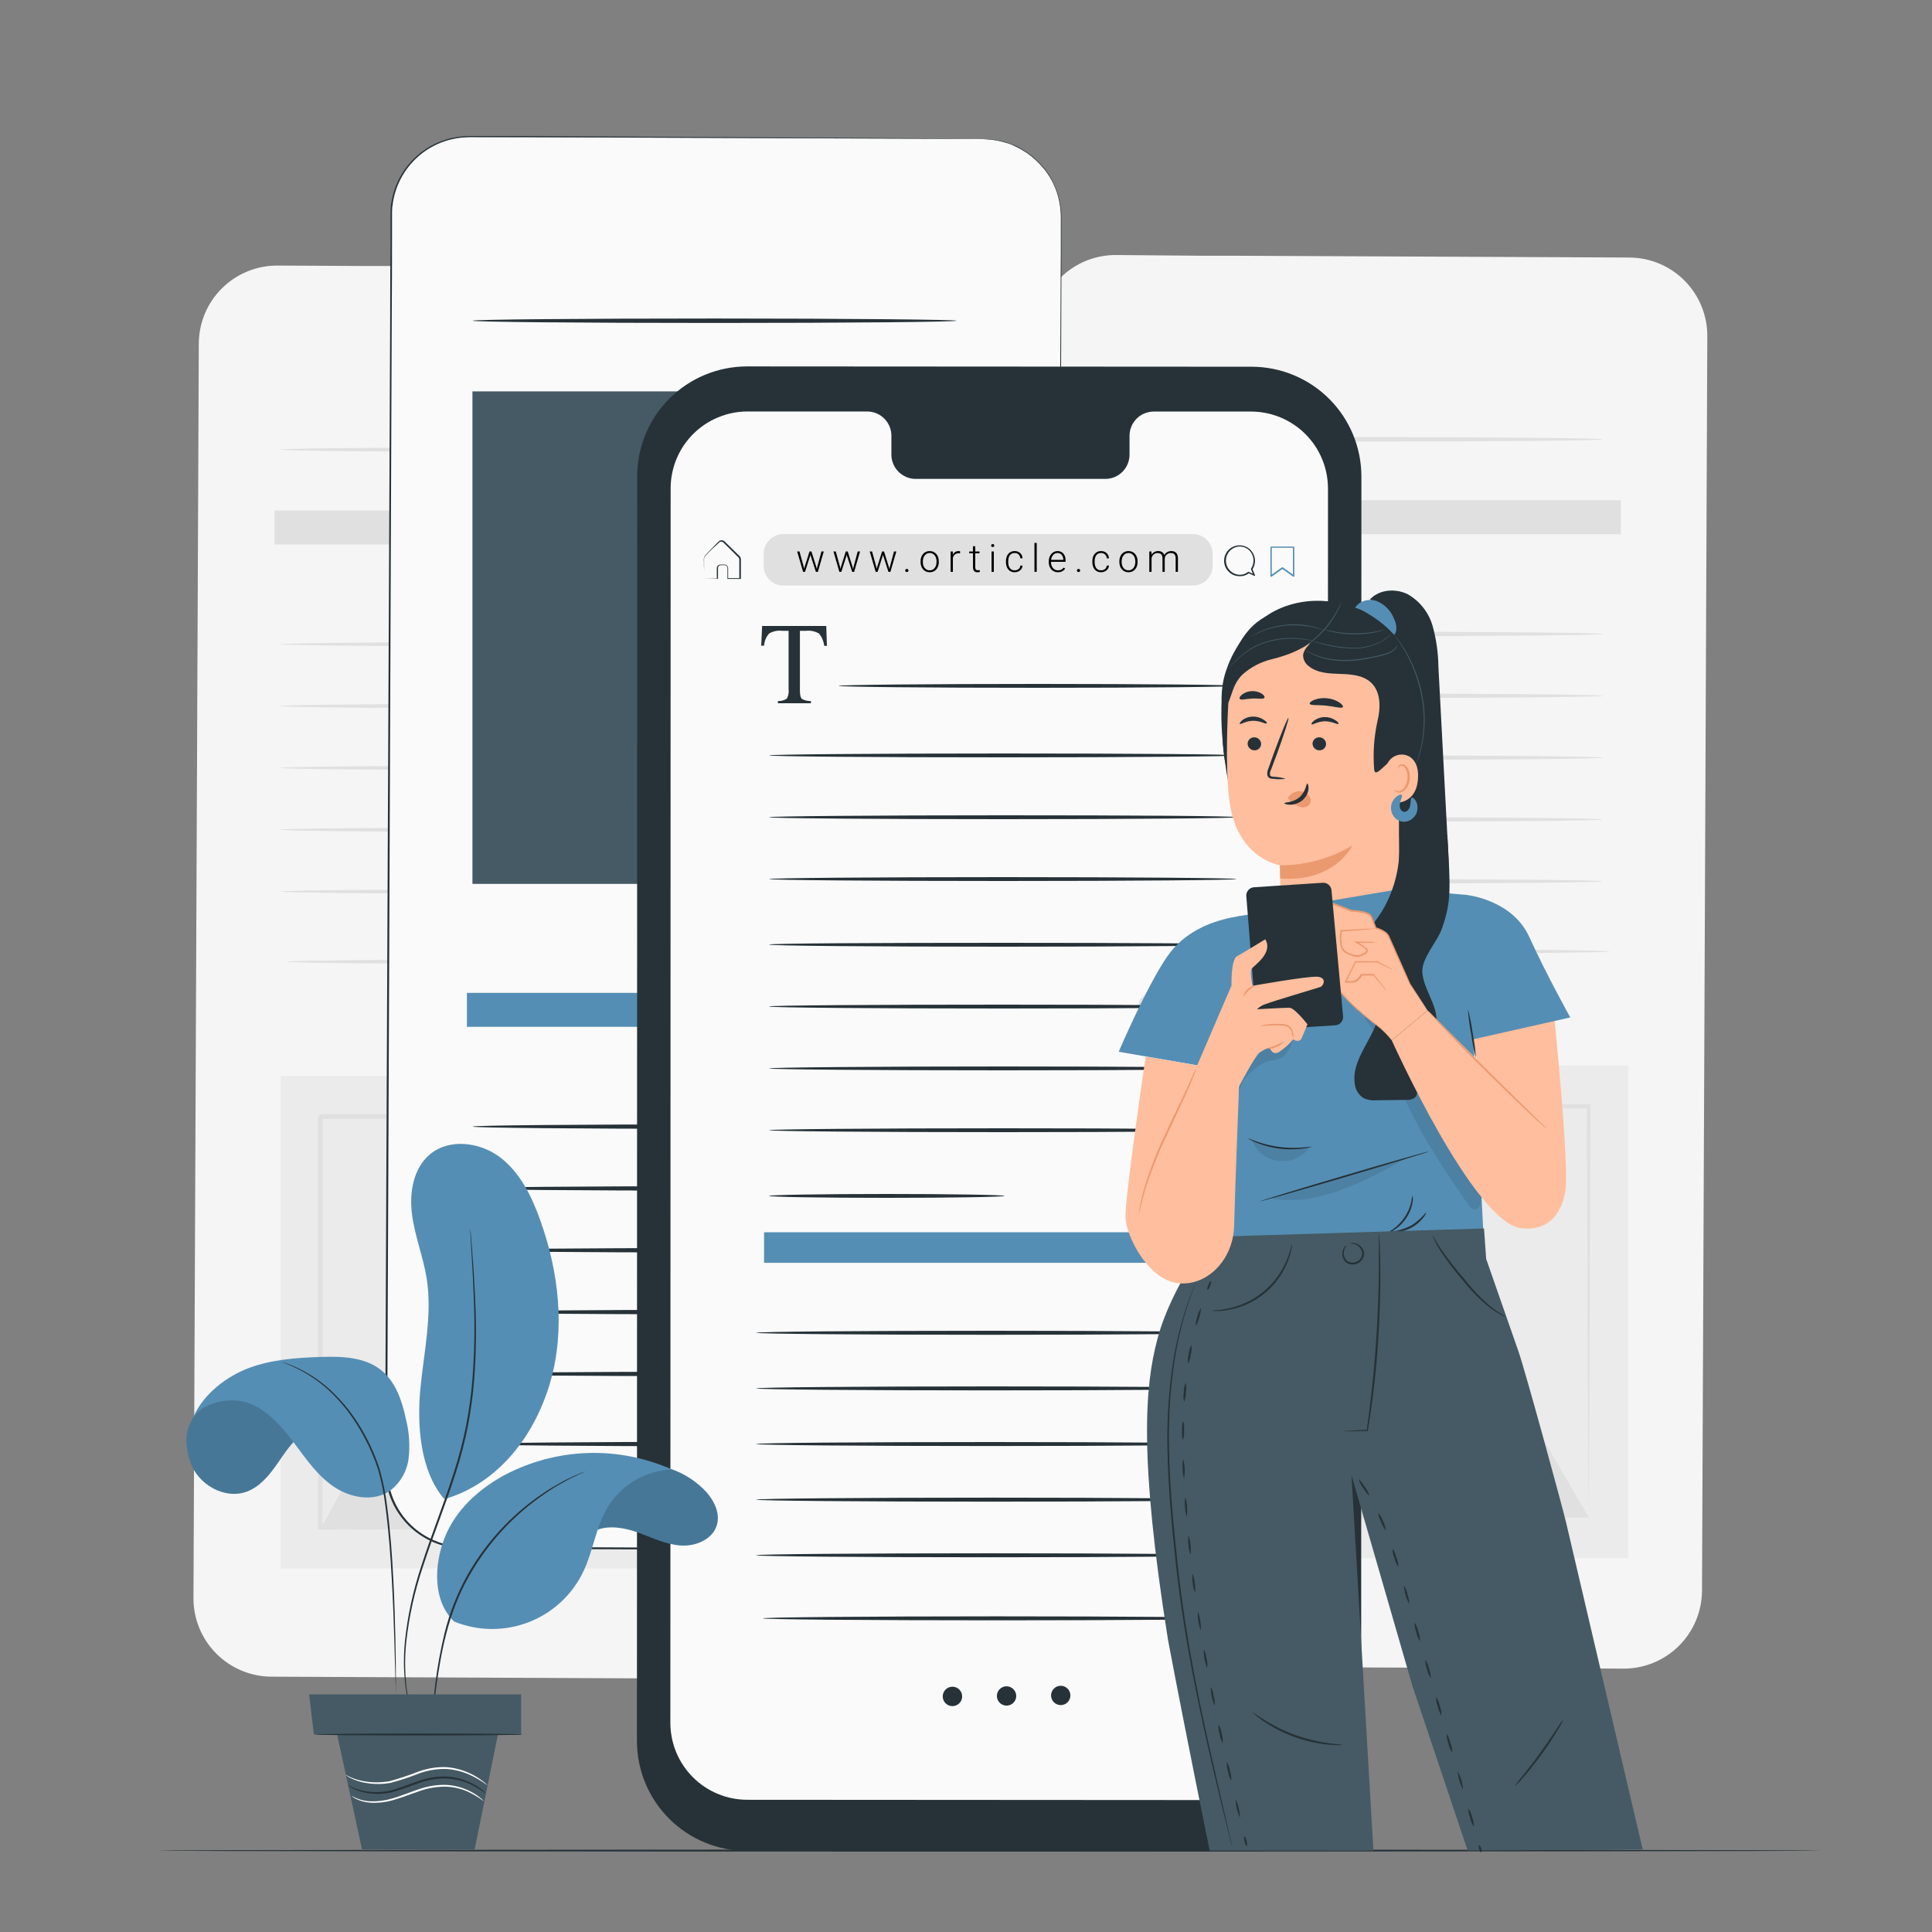 <svg width="500" height="500" viewBox="0 0 500 500" fill="none" xmlns="http://www.w3.org/2000/svg">
<rect x="0" y="0" width="500" height="500" fill="#808080" stroke="none"/>
<path d="M157.27 62.72H190.56V115.79H153.2V66.79C153.2 65.71 153.629 64.675 154.392 63.912C155.155 63.149 156.191 62.72 157.27 62.72V62.72Z" fill="#E0E0E0"/>
<path d="M204.65 69.3L178.85 69.19L103.5 68.84H94.42L71.84 68.73C66.469 68.698 61.305 70.799 57.482 74.571C53.659 78.344 51.49 83.479 51.45 88.85L50.07 413.59C50.062 416.252 50.579 418.889 51.59 421.352C52.601 423.814 54.088 426.053 55.965 427.941C57.841 429.828 60.071 431.328 62.528 432.354C64.984 433.38 67.618 433.912 70.28 433.92L203.09 434.53C205.753 434.546 208.393 434.037 210.858 433.032C213.324 432.027 215.568 430.547 217.462 428.674C219.355 426.802 220.861 424.575 221.894 422.121C222.927 419.667 223.466 417.033 223.48 414.37L224.86 89.63C224.873 84.255 222.752 79.094 218.963 75.282C215.173 71.47 210.025 69.319 204.65 69.3V69.3Z" fill="#F5F5F5"/>
<path d="M197.79 116.36C197.79 116.68 169.79 116.93 135.15 116.93C100.51 116.93 72.5 116.68 72.5 116.36C72.5 116.04 100.5 115.78 135.15 115.78C169.8 115.78 197.79 116 197.79 116.36Z" fill="#E0E0E0"/>
<path d="M202.48 132.11H71.06V140.9H202.48V132.11Z" fill="#E0E0E0"/>
<path d="M197.79 166.73C197.79 167.04 169.79 167.3 135.15 167.3C100.51 167.3 72.5 167 72.5 166.73C72.5 166.46 100.5 166.15 135.15 166.15C169.8 166.15 197.79 166.41 197.79 166.73Z" fill="#E0E0E0"/>
<path d="M197.79 182.73C197.79 183.05 169.79 183.3 135.15 183.3C100.51 183.3 72.5 183.05 72.5 182.73C72.5 182.41 100.5 182.15 135.15 182.15C169.8 182.15 197.79 182.41 197.79 182.73Z" fill="#E0E0E0"/>
<path d="M197.79 198.73C197.79 199.05 169.79 199.3 135.15 199.3C100.51 199.3 72.5 199.05 72.5 198.73C72.5 198.41 100.5 198.16 135.15 198.16C169.8 198.16 197.79 198.41 197.79 198.73Z" fill="#E0E0E0"/>
<path d="M197.79 214.73C197.79 215.05 169.79 215.31 135.15 215.31C100.51 215.31 72.5 215.05 72.5 214.73C72.5 214.41 100.5 214.16 135.15 214.16C169.8 214.16 197.79 214.42 197.79 214.73Z" fill="#E0E0E0"/>
<path d="M197.79 230.74C197.79 231.05 169.79 231.31 135.15 231.31C100.51 231.31 72.5 231.05 72.5 230.74C72.5 230.43 100.5 230.16 135.15 230.16C169.8 230.16 197.79 230.42 197.79 230.74Z" fill="#E0E0E0"/>
<path d="M199.59 248.88C199.59 249.2 171.53 249.46 136.94 249.46C102.35 249.46 74.29 249.2 74.29 248.88C74.29 248.56 102.34 248.31 136.94 248.31C171.54 248.31 199.59 248.56 199.59 248.88Z" fill="#E0E0E0"/>
<path d="M204.4 278.44H72.65V405.9H204.4V278.44Z" fill="#EBEBEB"/>
<path d="M161.82 316.64C161.82 318.515 161.264 320.348 160.222 321.907C159.181 323.466 157.7 324.681 155.968 325.398C154.236 326.116 152.329 326.304 150.491 325.938C148.652 325.572 146.962 324.669 145.637 323.343C144.311 322.018 143.408 320.328 143.042 318.489C142.676 316.651 142.864 314.744 143.582 313.012C144.299 311.28 145.514 309.799 147.073 308.758C148.632 307.716 150.465 307.16 152.34 307.16C153.585 307.16 154.818 307.405 155.968 307.882C157.118 308.358 158.163 309.056 159.043 309.937C159.924 310.817 160.622 311.862 161.098 313.012C161.575 314.162 161.82 315.395 161.82 316.64V316.64Z" fill="#E0E0E0"/>
<path d="M194.22 288.42L82.91 288.33C83.03 288.19 81.71 289.53 82.27 288.98V303.4C82.27 308.18 82.27 312.91 82.27 317.59C82.27 326.963 82.27 336.12 82.27 345.06C82.27 362.91 82.27 379.79 82.33 395.31V395.86H82.88L163.72 395.58L186.29 395.44L192.21 395.38H193.71C193.873 395.394 194.037 395.394 194.2 395.38L167.2 349.13L149.09 371.39L119.31 329.4L83.45 394.74C83.45 379.37 83.45 362.69 83.51 345.06C83.51 336.127 83.51 326.97 83.51 317.59C83.51 312.923 83.51 308.193 83.51 303.4V289.59L193.66 289.5C193.77 321.09 193.87 347.41 193.93 365.92C193.99 375.2 194.04 382.51 194.07 387.57C194.07 390.03 194.07 391.95 194.14 393.3C194.14 393.92 194.14 394.41 194.14 394.79C194.128 394.963 194.128 395.137 194.14 395.31C194.155 395.157 194.155 395.003 194.14 394.85C194.14 394.48 194.14 394.02 194.14 393.42C194.14 392.09 194.14 390.21 194.2 387.79C194.2 382.79 194.28 375.49 194.34 366.26C194.41 347.56 194.5 320.93 194.62 288.96V288.42H194.22Z" fill="#E0E0E0"/>
<path d="M203.12 68.19C203.121 67.472 202.981 66.761 202.707 66.097C202.433 65.434 202.031 64.831 201.524 64.323C201.017 63.815 200.415 63.412 199.752 63.137C199.089 62.861 198.378 62.72 197.66 62.72H159.73C160.447 62.719 161.156 62.859 161.819 63.132C162.481 63.405 163.083 63.806 163.59 64.313C164.097 64.819 164.5 65.42 164.774 66.082C165.049 66.744 165.19 67.453 165.19 68.17V121.42L184.19 110.73L203.19 120.47C203.19 120.47 203.06 82.61 203.12 68.19Z" fill="#EBEBEB"/>
<path d="M185.39 82.64L186.71 85.32C186.766 85.43 186.846 85.525 186.945 85.597C187.044 85.67 187.159 85.719 187.28 85.74L190.28 86.17C190.419 86.191 190.549 86.251 190.656 86.342C190.763 86.433 190.843 86.552 190.887 86.686C190.93 86.82 190.936 86.963 190.903 87.099C190.87 87.236 190.8 87.361 190.7 87.46L188.56 89.54C188.473 89.626 188.407 89.732 188.369 89.848C188.331 89.965 188.321 90.089 188.34 90.21L188.85 93.21C188.873 93.349 188.857 93.492 188.804 93.623C188.751 93.754 188.662 93.867 188.547 93.95C188.433 94.033 188.298 94.083 188.157 94.094C188.016 94.104 187.875 94.075 187.75 94.01L185.1 92.62C184.993 92.561 184.872 92.531 184.75 92.531C184.628 92.531 184.507 92.561 184.4 92.62L181.71 94C181.585 94.066 181.444 94.096 181.303 94.086C181.163 94.076 181.027 94.026 180.913 93.943C180.799 93.859 180.712 93.745 180.66 93.614C180.608 93.482 180.594 93.339 180.62 93.2L181.12 90.2C181.139 90.079 181.129 89.955 181.091 89.838C181.053 89.722 180.987 89.616 180.9 89.53L178.76 87.45C178.66 87.351 178.59 87.226 178.557 87.089C178.524 86.953 178.53 86.809 178.573 86.676C178.617 86.542 178.697 86.423 178.804 86.332C178.911 86.241 179.041 86.181 179.18 86.16L182.18 85.73C182.301 85.71 182.416 85.661 182.515 85.588C182.614 85.515 182.695 85.42 182.75 85.31L184 82.64C184.06 82.505 184.157 82.391 184.28 82.311C184.404 82.23 184.548 82.188 184.695 82.188C184.842 82.188 184.986 82.23 185.11 82.311C185.233 82.391 185.33 82.505 185.39 82.64V82.64Z" fill="white"/>
<path d="M421.65 66.65L395.85 66.53L320.49 66.19H311.42L288.84 66C286.176 65.983 283.536 66.491 281.068 67.495C278.601 68.499 276.356 69.98 274.462 71.852C272.567 73.724 271.06 75.952 270.027 78.407C268.994 80.862 268.454 83.496 268.44 86.16L267.06 410.9C267.047 416.275 269.168 421.436 272.957 425.248C276.747 429.06 281.895 431.211 287.27 431.23L420.08 431.84C422.744 431.857 425.384 431.349 427.852 430.345C430.319 429.341 432.564 427.86 434.458 425.988C436.353 424.116 437.86 421.888 438.893 419.433C439.926 416.978 440.466 414.344 440.48 411.68L441.85 87C441.862 84.337 441.349 81.698 440.339 79.233C439.33 76.769 437.845 74.527 435.969 72.637C434.093 70.747 431.863 69.245 429.406 68.218C426.949 67.191 424.313 66.658 421.65 66.65Z" fill="#F5F5F5"/>
<path d="M414.79 113.71C414.79 114.02 386.74 114.28 352.14 114.28C317.54 114.28 289.49 114.02 289.49 113.71C289.49 113.4 317.54 113.13 352.14 113.13C386.74 113.13 414.79 113.39 414.79 113.71Z" fill="#E0E0E0"/>
<path d="M419.48 129.46H288.06V138.25H419.48V129.46Z" fill="#E0E0E0"/>
<path d="M414.79 164.07C414.79 164.39 386.74 164.65 352.14 164.65C317.54 164.65 289.49 164.39 289.49 164.07C289.49 163.75 317.54 163.5 352.14 163.5C386.74 163.5 414.79 163.75 414.79 164.07Z" fill="#E0E0E0"/>
<path d="M414.79 180.07C414.79 180.39 386.74 180.65 352.14 180.65C317.54 180.65 289.49 180.39 289.49 180.07C289.49 179.75 317.54 179.5 352.14 179.5C386.74 179.5 414.79 179.76 414.79 180.07Z" fill="#E0E0E0"/>
<path d="M414.79 196.08C414.79 196.39 386.74 196.65 352.14 196.65C317.54 196.65 289.49 196.39 289.49 196.08C289.49 195.77 317.54 195.5 352.14 195.5C386.74 195.5 414.79 195.76 414.79 196.08Z" fill="#E0E0E0"/>
<path d="M414.79 212.08C414.79 212.4 386.74 212.65 352.14 212.65C317.54 212.65 289.49 212.4 289.49 212.08C289.49 211.76 317.54 211.5 352.14 211.5C386.74 211.5 414.79 211.76 414.79 212.08Z" fill="#E0E0E0"/>
<path d="M414.79 228.08C414.79 228.4 386.74 228.66 352.14 228.66C317.54 228.66 289.49 228.4 289.49 228.08C289.49 227.76 317.54 227.51 352.14 227.51C386.74 227.51 414.79 227.76 414.79 228.08Z" fill="#E0E0E0"/>
<path d="M416.58 246.23C416.58 246.54 388.53 246.8 353.94 246.8C319.35 246.8 291.28 246.54 291.28 246.23C291.28 245.92 319.33 245.65 353.94 245.65C388.55 245.65 416.58 245.91 416.58 246.23Z" fill="#E0E0E0"/>
<path d="M421.4 275.78H289.65V403.24H421.4V275.78Z" fill="#EBEBEB"/>
<path d="M378.81 314C378.81 315.875 378.254 317.708 377.212 319.267C376.171 320.826 374.69 322.041 372.958 322.758C371.226 323.476 369.319 323.664 367.481 323.298C365.642 322.932 363.952 322.029 362.627 320.703C361.301 319.378 360.398 317.688 360.032 315.849C359.666 314.01 359.854 312.104 360.572 310.372C361.289 308.64 362.504 307.159 364.063 306.118C365.622 305.076 367.455 304.52 369.33 304.52C371.844 304.52 374.256 305.519 376.033 307.297C377.811 309.074 378.81 311.486 378.81 314V314Z" fill="#E0E0E0"/>
<path d="M411.21 285.77L299.9 285.68L299.26 286.32V314.94C299.26 324.3 299.26 333.48 299.26 342.4C299.26 360.26 299.26 377.13 299.32 392.66V393.21H299.86L380.7 392.93L403.28 392.78L409.19 392.72H410.69C410.853 392.735 411.017 392.735 411.18 392.72L384.18 346.46L366.07 368.73L336.3 326.74L300.44 392.08C300.44 376.72 300.44 360.08 300.5 342.4C300.5 333.48 300.5 324.3 300.5 314.94V286.94L410.65 286.85C410.77 318.44 410.86 344.77 410.93 363.28C410.99 372.56 411.04 379.87 411.07 384.92C411.07 387.39 411.12 389.3 411.13 390.66C411.13 391.28 411.13 391.77 411.13 392.15C411.118 392.323 411.118 392.497 411.13 392.67C411.144 392.517 411.144 392.363 411.13 392.21C411.13 391.84 411.13 391.37 411.13 390.78C411.13 389.45 411.13 387.57 411.19 385.15C411.19 380.15 411.28 372.85 411.33 363.62C411.4 344.92 411.5 318.29 411.61 286.32V285.78L411.21 285.77Z" fill="#E0E0E0"/>
<path d="M254.43 36L228.63 35.88L153.27 35.53H144.2L121.62 35.43C118.956 35.413 116.316 35.921 113.848 36.925C111.381 37.929 109.136 39.41 107.242 41.282C105.347 43.154 103.84 45.382 102.807 47.837C101.774 50.292 101.234 52.926 101.22 55.59L99.84 380.27C99.827 385.645 101.948 390.806 105.737 394.618C109.527 398.43 114.675 400.581 120.05 400.6L252.87 401.22C258.247 401.249 263.415 399.142 267.239 395.362C271.063 391.581 273.228 386.437 273.26 381.06L274.64 56.32C274.651 50.947 272.528 45.789 268.739 41.979C264.95 38.169 259.803 36.019 254.43 36V36Z" fill="#FAFAFA"/>
<path d="M254.43 36H255.11H255.95C256.339 36.01 256.727 36.05 257.11 36.12L258.59 36.35L260.36 36.81C260.98 37.01 261.65 37.27 262.36 37.54C263.07 37.81 263.81 38.18 264.55 38.65C266.234 39.622 267.77 40.831 269.11 42.24C270.756 43.949 272.074 45.945 273 48.13C274.107 50.653 274.688 53.375 274.71 56.13C274.71 59.05 274.71 62.13 274.71 65.46C274.62 91.84 274.48 130.01 274.32 177.17C274.16 224.33 273.91 280.49 273.67 342.84C273.67 350.633 273.64 358.523 273.58 366.51C273.58 370.51 273.563 374.51 273.53 378.51C273.53 379.51 273.53 380.51 273.53 381.51L273.44 383.05L273.21 384.57C272.851 386.602 272.176 388.566 271.21 390.39C270.244 392.226 269.014 393.91 267.56 395.39C266.074 396.845 264.391 398.084 262.56 399.07C260.701 400.029 258.709 400.703 256.65 401.07L255.09 401.3L253.52 401.38C252.52 401.43 251.43 401.38 250.39 401.38L225.18 401.26L120.18 400.78C115.595 400.755 111.149 399.207 107.54 396.38C103.954 393.573 101.409 389.649 100.31 385.23C99.796 383.049 99.587 380.808 99.69 378.57V371.93C99.69 367.523 99.71 363.127 99.75 358.74C99.817 341.22 99.89 323.967 99.97 306.98C100.12 273.05 100.26 240.32 100.4 209.13C100.54 177.94 100.67 148.32 100.8 120.59C100.86 106.73 100.92 93.353 100.98 80.46C100.98 74.027 101.01 67.723 101.07 61.55C101.07 60.01 101.07 58.48 101.07 56.95C101.07 56.19 101.07 55.43 101.07 54.66L101.14 53.52C101.14 53.14 101.25 52.76 101.3 52.39C101.99 48.011 104.093 43.977 107.288 40.904C110.484 37.831 114.597 35.888 119 35.37C120.392 35.227 121.791 35.174 123.19 35.21H127.32H135.4L165.4 35.37L213.45 35.64L243.82 35.83L251.72 35.89H254.41H243.84L213.47 35.8L165.42 35.62L135.42 35.5H127.34H123.22C121.835 35.458 120.448 35.512 119.07 35.66C114.735 36.178 110.689 38.101 107.549 41.135C104.409 44.168 102.348 48.145 101.68 52.46C101.68 52.83 101.55 53.2 101.52 53.57L101.46 54.7C101.46 55.44 101.46 56.21 101.46 56.97C101.46 58.5 101.46 60.03 101.46 61.57C101.46 67.737 101.437 74.043 101.39 80.49C101.343 93.363 101.29 106.737 101.23 120.61C101.12 148.34 101 177.97 100.88 209.16C100.76 240.35 100.62 273.07 100.48 307.01C100.413 323.97 100.34 341.223 100.26 358.77C100.26 363.15 100.26 367.547 100.26 371.96C100.26 374.16 100.26 376.37 100.26 378.59C100.156 380.784 100.361 382.983 100.87 385.12C101.923 389.424 104.388 393.25 107.87 395.99C111.388 398.746 115.721 400.255 120.19 400.28L225.19 400.77L250.4 400.89C251.4 400.89 252.49 400.89 253.51 400.89L255.05 400.81L256.57 400.59C258.582 400.214 260.527 399.539 262.34 398.59C264.131 397.629 265.777 396.42 267.23 395C268.648 393.557 269.851 391.917 270.8 390.13C271.744 388.351 272.402 386.434 272.75 384.45L272.98 382.97L273.06 381.47C273.12 380.47 273.06 379.47 273.06 378.47L273.12 366.42C273.12 358.42 273.153 350.533 273.22 342.76C273.51 280.4 273.76 224.25 273.98 177.09C274.2 129.93 274.4 91.76 274.54 65.38C274.54 62.09 274.54 58.97 274.54 56.05C274.523 53.321 273.955 50.624 272.87 48.12C271.931 45.992 270.621 44.048 269 42.38C267.67 40.973 266.144 39.764 264.47 38.79C263.74 38.32 262.98 38.03 262.3 37.67C261.62 37.31 260.93 37.14 260.3 36.93L258.55 36.47L257.08 36.22C256.697 36.148 256.309 36.105 255.92 36.09L255.08 36.04L254.43 36Z" fill="#263238"/>
<path d="M252.26 256.95H120.84V265.74H252.26V256.95Z" fill="#558EB4"/>
<path d="M247.57 291.56C247.57 291.88 219.57 292.14 184.92 292.14C150.27 292.14 122.27 291.88 122.27 291.56C122.27 291.24 150.32 290.99 184.92 290.99C219.52 290.99 247.57 291.24 247.57 291.56Z" fill="#263238"/>
<path d="M247.57 83C247.57 83.32 219.57 83.58 184.92 83.58C150.27 83.58 122.27 83.32 122.27 83C122.27 82.68 150.32 82.43 184.92 82.43C219.52 82.43 247.57 82.72 247.57 83Z" fill="#263238"/>
<path d="M247.57 307.56C247.57 307.88 219.57 308.14 184.92 308.14C150.27 308.14 122.27 307.88 122.27 307.56C122.27 307.24 150.32 306.99 184.92 306.99C219.52 306.99 247.57 307.25 247.57 307.56Z" fill="#263238"/>
<path d="M247.57 323.57C247.57 323.88 219.57 324.14 184.92 324.14C150.27 324.14 122.27 323.88 122.27 323.57C122.27 323.26 150.32 322.99 184.92 322.99C219.52 322.99 247.57 323.25 247.57 323.57Z" fill="#263238"/>
<path d="M247.57 339.57C247.57 339.89 219.57 340.14 184.92 340.14C150.27 340.14 122.27 339.89 122.27 339.57C122.27 339.25 150.32 338.99 184.92 338.99C219.52 338.99 247.57 339.25 247.57 339.57Z" fill="#263238"/>
<path d="M247.57 355.57C247.57 355.89 219.57 356.15 184.92 356.15C150.27 356.15 122.27 355.89 122.27 355.57C122.27 355.25 150.32 355 184.92 355C219.52 355 247.57 355.25 247.57 355.57Z" fill="#263238"/>
<path d="M249.36 373.72C249.36 374.03 221.31 374.29 186.72 374.29C152.13 374.29 124.07 374.03 124.07 373.72C124.07 373.41 152.07 373.14 186.72 373.14C221.37 373.14 249.36 373.4 249.36 373.72Z" fill="#263238"/>
<path d="M254.02 101.29H122.27V228.75H254.02V101.29Z" fill="#455A64"/>
<g opacity="0.3">
<path opacity="0.3" d="M211.44 139.49C211.438 141.366 210.879 143.2 209.835 144.758C208.79 146.317 207.306 147.53 205.572 148.245C203.837 148.96 201.929 149.144 200.09 148.774C198.25 148.403 196.562 147.496 195.239 146.166C193.916 144.835 193.017 143.142 192.657 141.301C192.296 139.46 192.49 137.553 193.214 135.822C193.938 134.091 195.159 132.614 196.723 131.577C198.287 130.541 200.124 129.992 202 130C204.509 130.011 206.912 131.015 208.681 132.794C210.451 134.573 211.443 136.981 211.44 139.49Z" fill="black"/>
</g>
<path d="M323.81 479.11L193.26 479C185.721 478.995 178.492 475.996 173.163 470.663C167.833 465.33 164.84 458.099 164.84 450.56L164.91 123.26C164.91 119.525 165.646 115.826 167.076 112.376C168.506 108.925 170.602 105.79 173.244 103.15C175.886 100.51 179.022 98.416 182.474 96.988C185.926 95.561 189.625 94.828 193.36 94.83L323.91 94.91C327.643 94.911 331.34 95.648 334.789 97.078C338.238 98.508 341.371 100.603 344.01 103.244C346.649 105.885 348.742 109.02 350.17 112.47C351.597 115.919 352.331 119.617 352.33 123.35L352.27 450.65C352.272 454.388 351.538 458.09 350.109 461.544C348.68 464.998 346.583 468.137 343.94 470.78C341.297 473.423 338.158 475.52 334.704 476.949C331.25 478.378 327.548 479.113 323.81 479.11V479.11Z" fill="#263238"/>
<path d="M323.77 106.51H298.46C297.635 106.528 296.822 106.709 296.067 107.041C295.312 107.374 294.63 107.852 294.06 108.448C293.49 109.044 293.042 109.747 292.744 110.516C292.445 111.285 292.301 112.105 292.32 112.93V117.52C292.338 118.345 292.194 119.165 291.896 119.934C291.597 120.703 291.15 121.406 290.58 122.002C290.01 122.598 289.328 123.076 288.573 123.409C287.818 123.741 287.005 123.922 286.18 123.94H236.84C235.173 123.898 233.591 123.198 232.439 121.994C231.286 120.789 230.658 119.177 230.69 117.51V112.92C230.71 112.095 230.567 111.273 230.269 110.503C229.971 109.733 229.524 109.029 228.954 108.432C228.383 107.834 227.701 107.355 226.945 107.022C226.189 106.689 225.375 106.508 224.55 106.49H193.48C190.864 106.489 188.274 107.003 185.858 108.003C183.441 109.003 181.245 110.469 179.395 112.318C177.545 114.167 176.078 116.362 175.076 118.779C174.075 121.195 173.56 123.785 173.56 126.4L173.49 445.86C173.489 448.476 174.003 451.066 175.003 453.482C176.003 455.899 177.469 458.095 179.318 459.945C181.167 461.795 183.362 463.262 185.778 464.264C188.195 465.265 190.784 465.78 193.4 465.78L323.69 465.86C326.306 465.861 328.896 465.347 331.314 464.348C333.731 463.348 335.928 461.882 337.778 460.033C339.629 458.184 341.097 455.989 342.1 453.572C343.102 451.156 343.619 448.566 343.62 445.95L343.68 126.48C343.685 123.861 343.174 121.267 342.176 118.846C341.178 116.424 339.713 114.223 337.864 112.369C336.015 110.514 333.818 109.042 331.4 108.037C328.982 107.031 326.389 106.513 323.77 106.51V106.51Z" fill="#FAFAFA"/>
<path d="M249 439C249.006 439.497 248.864 439.985 248.592 440.402C248.32 440.818 247.931 441.144 247.474 441.339C247.016 441.534 246.511 441.589 246.022 441.496C245.534 441.404 245.084 441.168 244.729 440.819C244.375 440.47 244.132 440.024 244.032 439.537C243.931 439.05 243.978 438.544 244.165 438.084C244.353 437.623 244.673 437.228 245.085 436.95C245.497 436.672 245.983 436.522 246.48 436.52C246.808 436.517 247.134 436.58 247.438 436.703C247.742 436.826 248.019 437.008 248.253 437.238C248.487 437.468 248.674 437.743 248.802 438.045C248.93 438.347 248.997 438.672 249 439V439Z" fill="#263238"/>
<path d="M263 438.89C263.004 439.385 262.861 439.869 262.59 440.282C262.318 440.696 261.93 441.019 261.475 441.212C261.02 441.405 260.518 441.458 260.032 441.366C259.546 441.273 259.099 441.039 258.746 440.692C258.394 440.345 258.152 439.902 258.052 439.417C257.952 438.933 257.997 438.43 258.183 437.972C258.368 437.514 258.685 437.121 259.094 436.843C259.503 436.565 259.985 436.414 260.48 436.41C261.141 436.41 261.776 436.67 262.248 437.134C262.719 437.598 262.989 438.229 263 438.89V438.89Z" fill="#263238"/>
<path d="M276.308 440.525C277.272 439.537 277.253 437.954 276.265 436.989C275.277 436.025 273.694 436.044 272.73 437.032C271.765 438.02 271.784 439.603 272.772 440.567C273.76 441.532 275.343 441.513 276.308 440.525Z" fill="#263238"/>
<path d="M318.79 318.91H197.74V326.82H318.79V318.91Z" fill="#558EB4"/>
<path d="M317.06 344.92C317.06 345.2 289.88 345.44 256.37 345.44C222.86 345.44 195.67 345.2 195.67 344.92C195.67 344.64 222.84 344.4 256.37 344.4C289.9 344.4 317.06 344.63 317.06 344.92Z" fill="#263238"/>
<path d="M317.06 359.32C317.06 359.6 289.88 359.83 256.37 359.83C222.86 359.83 195.67 359.6 195.67 359.32C195.67 359.04 222.84 358.8 256.37 358.8C289.9 358.8 317.06 359 317.06 359.32Z" fill="#263238"/>
<path d="M317.06 373.71C317.06 374 289.88 374.23 256.37 374.23C222.86 374.23 195.67 374 195.67 373.71C195.67 373.42 222.84 373.2 256.37 373.2C289.9 373.2 317.06 373.43 317.06 373.71Z" fill="#263238"/>
<path d="M317.06 388.11C317.06 388.39 289.88 388.63 256.37 388.63C222.86 388.63 195.67 388.39 195.67 388.11C195.67 387.83 222.84 387.59 256.37 387.59C289.9 387.59 317.06 387.82 317.06 388.11Z" fill="#263238"/>
<path d="M317.06 402.5C317.06 402.79 289.88 403.02 256.37 403.02C222.86 403.02 195.67 402.79 195.67 402.5C195.67 402.21 222.84 401.99 256.37 401.99C289.9 401.99 317.06 402.22 317.06 402.5Z" fill="#263238"/>
<path d="M318.79 418.83C318.79 419.11 291.62 419.34 258.11 419.34C224.6 419.34 197.41 419.11 197.41 418.83C197.41 418.55 224.58 418.31 258.11 418.31C291.64 418.31 318.79 418.54 318.79 418.83Z" fill="#263238"/>
<g opacity="0.3">
<path opacity="0.3" d="M302.43 260.8C302.43 261.591 302.195 262.365 301.756 263.022C301.316 263.68 300.691 264.193 299.961 264.496C299.23 264.798 298.425 264.878 297.649 264.723C296.874 264.569 296.161 264.188 295.601 263.629C295.042 263.069 294.661 262.356 294.507 261.58C294.352 260.805 294.432 260 294.734 259.269C295.037 258.538 295.55 257.914 296.208 257.474C296.865 257.035 297.639 256.8 298.43 256.8C299.491 256.8 300.508 257.222 301.258 257.972C302.008 258.722 302.43 259.739 302.43 260.8Z" fill="black"/>
</g>
<path d="M320.93 149.12C320.133 149.148 319.347 148.937 318.671 148.515C317.995 148.093 317.46 147.478 317.136 146.75C316.812 146.022 316.712 145.214 316.85 144.429C316.989 143.644 317.358 142.918 317.911 142.345C318.465 141.771 319.177 141.376 319.957 141.21C320.736 141.044 321.547 141.115 322.286 141.413C323.026 141.711 323.659 142.223 324.105 142.884C324.551 143.544 324.789 144.323 324.79 145.12C324.795 145.902 324.577 146.669 324.16 147.33L324.78 148.8C324.799 148.832 324.81 148.868 324.81 148.905C324.81 148.942 324.799 148.979 324.78 149.01C324.75 149.03 324.715 149.04 324.68 149.04C324.644 149.04 324.609 149.03 324.58 149.01L323.2 148.37C322.547 148.864 321.749 149.127 320.93 149.12V149.12ZM320.93 141.43C319.959 141.43 319.028 141.816 318.342 142.502C317.655 143.188 317.27 144.119 317.27 145.09C317.27 146.061 317.655 146.992 318.342 147.678C319.028 148.364 319.959 148.75 320.93 148.75C321.684 148.739 322.413 148.475 323 148C323.027 147.983 323.058 147.974 323.09 147.974C323.122 147.974 323.153 147.983 323.18 148L324.24 148.49L323.77 147.35C323.755 147.322 323.747 147.291 323.747 147.26C323.747 147.229 323.755 147.198 323.77 147.17C324.182 146.555 324.402 145.831 324.4 145.09C324.419 144.146 324.065 143.233 323.416 142.548C322.766 141.863 321.873 141.461 320.93 141.43Z" fill="#263238"/>
<path d="M334.79 149.26C334.774 149.267 334.757 149.27 334.74 149.27C334.723 149.27 334.706 149.267 334.69 149.26L331.87 147.26L329.06 149.26C329.031 149.277 328.998 149.286 328.965 149.286C328.931 149.286 328.899 149.277 328.87 149.26C328.843 149.243 328.821 149.219 328.805 149.191C328.79 149.163 328.781 149.132 328.78 149.1V141.63C328.78 141.582 328.799 141.537 328.833 141.503C328.866 141.469 328.912 141.45 328.96 141.45H334.79C334.838 141.45 334.883 141.469 334.917 141.503C334.951 141.537 334.97 141.582 334.97 141.63V149.1C334.969 149.133 334.959 149.165 334.941 149.193C334.924 149.221 334.899 149.244 334.87 149.26H334.79ZM331.87 146.82C331.906 146.81 331.944 146.81 331.98 146.82L334.61 148.7V141.76H329.13V148.7L331.77 146.82C331.803 146.811 331.837 146.811 331.87 146.82V146.82Z" fill="#558EB4"/>
<path d="M182.15 149.76H182.39H183.08L185.6 149.69L185.51 149.78C185.51 149.22 185.51 148.61 185.51 147.95C185.51 147.61 185.51 147.3 185.51 146.89C185.553 146.683 185.66 146.496 185.817 146.354C185.973 146.212 186.17 146.123 186.38 146.1C186.79 146.1 187.14 146.1 187.59 146.1C187.828 146.136 188.046 146.257 188.202 146.441C188.358 146.625 188.443 146.859 188.44 147.1C188.44 147.953 188.44 148.843 188.44 149.77L188.3 149.62H191.48L191.33 149.77C191.33 148.49 191.33 147.17 191.33 145.77C191.33 145.43 191.33 145.09 191.33 144.77C191.315 144.624 191.268 144.482 191.192 144.356C191.115 144.23 191.012 144.122 190.89 144.04L189.5 142.66L188.16 141.34L187.51 140.7C187.28 140.48 187.12 140.26 186.87 140.21C186.748 140.18 186.622 140.177 186.499 140.201C186.376 140.225 186.261 140.276 186.16 140.35C185.97 140.5 185.76 140.74 185.57 140.92L184.38 142C183.66 142.74 182.9 143.43 182.38 144.06C182.216 144.431 182.161 144.84 182.22 145.24V146.36C182.22 147.03 182.22 147.64 182.22 148.16C182.22 148.68 182.22 148.99 182.22 149.32C182.22 149.65 182.22 149.73 182.22 149.74C182.205 149.614 182.205 149.486 182.22 149.36C182.22 149.04 182.22 148.67 182.22 148.23C182.22 147.79 182.22 147.09 182.17 146.4C182.17 146.04 182.17 145.66 182.17 145.26C182.101 144.816 182.16 144.362 182.34 143.95C182.93 143.22 183.63 142.59 184.34 141.81L185.47 140.65C185.68 140.45 185.84 140.25 186.09 140.04C186.225 139.941 186.379 139.872 186.544 139.839C186.708 139.806 186.877 139.81 187.04 139.85C187.347 139.96 187.617 140.154 187.82 140.41L188.47 141.05L189.82 142.37C190.28 142.81 190.74 143.27 191.21 143.73C191.362 143.84 191.488 143.982 191.58 144.146C191.671 144.311 191.726 144.493 191.74 144.68C191.74 145.01 191.74 145.35 191.74 145.68C191.74 147.04 191.74 148.37 191.74 149.68V149.83H188.26V149.68C188.26 148.76 188.26 147.86 188.26 147.01C188.261 146.832 188.199 146.66 188.086 146.523C187.972 146.386 187.815 146.293 187.64 146.26C187.28 146.26 186.84 146.26 186.49 146.26C186.329 146.277 186.178 146.344 186.058 146.452C185.938 146.56 185.855 146.702 185.82 146.86C185.82 147.17 185.82 147.55 185.82 147.86V149.78H185.73H183.16H182.49C182.21 149.77 182.14 149.77 182.15 149.76Z" fill="#263238"/>
<path d="M308.72 138.21H202.75C199.922 138.21 197.63 140.502 197.63 143.33V146.43C197.63 149.258 199.922 151.55 202.75 151.55H308.72C311.548 151.55 313.84 149.258 313.84 146.43V143.33C313.84 140.502 311.548 138.21 308.72 138.21Z" fill="#E0E0E0"/>
<path d="M208.026 146.784L208.114 147.238L208.231 146.76L209.501 142.717H209.999L211.254 146.726L211.391 147.282L211.503 146.77L212.587 142.717H213.192L211.654 148H211.156L209.799 143.811L209.735 143.522L209.672 143.815L208.339 148H207.841L206.308 142.717H206.908L208.026 146.784ZM217.415 146.784L217.503 147.238L217.621 146.76L218.89 142.717H219.388L220.643 146.726L220.78 147.282L220.892 146.77L221.976 142.717H222.581L221.043 148H220.545L219.188 143.811L219.124 143.522L219.061 143.815L217.728 148H217.23L215.697 142.717H216.297L217.415 146.784ZM226.804 146.784L226.892 147.238L227.01 146.76L228.279 142.717H228.777L230.032 146.726L230.169 147.282L230.281 146.77L231.365 142.717H231.971L230.432 148H229.934L228.577 143.811L228.513 143.522L228.45 143.815L227.117 148H226.619L225.086 142.717H225.686L226.804 146.784ZM234.27 147.648C234.27 147.535 234.306 147.438 234.377 147.36C234.452 147.279 234.555 147.238 234.685 147.238C234.815 147.238 234.918 147.279 234.992 147.36C235.067 147.438 235.105 147.535 235.105 147.648C235.105 147.762 235.067 147.857 234.992 147.932C234.918 148.003 234.815 148.039 234.685 148.039C234.555 148.039 234.452 148.003 234.377 147.932C234.306 147.857 234.27 147.762 234.27 147.648ZM238.244 145.28C238.244 144.772 238.341 144.315 238.537 143.908C238.735 143.501 239.014 143.186 239.372 142.961C239.733 142.733 240.142 142.619 240.597 142.619C241.3 142.619 241.87 142.867 242.306 143.361C242.742 143.853 242.961 144.506 242.961 145.319V145.441C242.961 145.952 242.861 146.413 242.663 146.823C242.467 147.23 242.191 147.544 241.833 147.766C241.475 147.987 241.066 148.098 240.607 148.098C239.907 148.098 239.337 147.852 238.898 147.36C238.462 146.866 238.244 146.211 238.244 145.397V145.28ZM238.83 145.441C238.83 146.073 238.992 146.592 239.318 146.999C239.647 147.403 240.076 147.604 240.607 147.604C241.134 147.604 241.561 147.403 241.886 146.999C242.215 146.592 242.379 146.057 242.379 145.393V145.28C242.379 144.877 242.305 144.507 242.155 144.172C242.005 143.837 241.795 143.578 241.525 143.396C241.255 143.21 240.946 143.117 240.597 143.117C240.076 143.117 239.652 143.322 239.323 143.732C238.994 144.139 238.83 144.673 238.83 145.334V145.441ZM248.463 143.215C248.339 143.192 248.207 143.181 248.067 143.181C247.703 143.181 247.394 143.283 247.14 143.488C246.889 143.69 246.71 143.985 246.603 144.372V148H246.021V142.717H246.593L246.603 143.557C246.912 142.932 247.408 142.619 248.092 142.619C248.255 142.619 248.383 142.64 248.478 142.683L248.463 143.215ZM252.393 141.364V142.717H253.487V143.195H252.393V146.716C252.393 147.009 252.445 147.227 252.549 147.37C252.657 147.513 252.834 147.585 253.081 147.585C253.179 147.585 253.337 147.569 253.555 147.536L253.579 148.015C253.426 148.07 253.218 148.098 252.954 148.098C252.554 148.098 252.263 147.982 252.08 147.751C251.898 147.517 251.807 147.173 251.807 146.721V143.195H250.835V142.717H251.807V141.364H252.393ZM257.202 148H256.616V142.717H257.202V148ZM256.513 141.188C256.513 141.078 256.549 140.985 256.621 140.91C256.693 140.832 256.79 140.793 256.914 140.793C257.038 140.793 257.135 140.832 257.207 140.91C257.282 140.985 257.319 141.078 257.319 141.188C257.319 141.299 257.282 141.392 257.207 141.467C257.135 141.542 257.038 141.579 256.914 141.579C256.79 141.579 256.693 141.542 256.621 141.467C256.549 141.392 256.513 141.299 256.513 141.188ZM262.597 147.604C263.004 147.604 263.344 147.491 263.617 147.263C263.894 147.032 264.044 146.734 264.067 146.369H264.628C264.612 146.691 264.511 146.986 264.325 147.253C264.14 147.517 263.892 147.723 263.583 147.873C263.277 148.023 262.948 148.098 262.597 148.098C261.904 148.098 261.353 147.857 260.946 147.375C260.543 146.893 260.341 146.245 260.341 145.432V145.256C260.341 144.735 260.432 144.274 260.614 143.874C260.797 143.474 261.057 143.164 261.396 142.946C261.737 142.728 262.136 142.619 262.592 142.619C263.171 142.619 263.648 142.792 264.023 143.137C264.4 143.482 264.602 143.936 264.628 144.499H264.067C264.041 144.086 263.891 143.752 263.617 143.498C263.347 143.244 263.005 143.117 262.592 143.117C262.065 143.117 261.654 143.308 261.362 143.688C261.072 144.069 260.927 144.603 260.927 145.29V145.461C260.927 146.135 261.072 146.66 261.362 147.038C261.654 147.416 262.066 147.604 262.597 147.604ZM268.304 148H267.718V140.5H268.304V148ZM273.792 148.098C273.343 148.098 272.936 147.987 272.571 147.766C272.21 147.544 271.928 147.237 271.727 146.843C271.525 146.446 271.424 146.001 271.424 145.51V145.3C271.424 144.792 271.521 144.335 271.717 143.928C271.915 143.521 272.19 143.202 272.542 142.971C272.894 142.736 273.274 142.619 273.685 142.619C274.326 142.619 274.834 142.839 275.208 143.278C275.586 143.715 275.774 144.312 275.774 145.07V145.397H272.005V145.51C272.005 146.109 272.176 146.608 272.518 147.009C272.863 147.406 273.296 147.604 273.816 147.604C274.129 147.604 274.404 147.548 274.642 147.434C274.882 147.32 275.101 147.137 275.296 146.887L275.662 147.165C275.232 147.787 274.609 148.098 273.792 148.098ZM273.685 143.117C273.245 143.117 272.874 143.278 272.571 143.601C272.272 143.923 272.09 144.356 272.024 144.899H275.193V144.836C275.177 144.328 275.032 143.915 274.759 143.596C274.485 143.277 274.127 143.117 273.685 143.117ZM278.708 147.648C278.708 147.535 278.744 147.438 278.816 147.36C278.891 147.279 278.993 147.238 279.123 147.238C279.254 147.238 279.356 147.279 279.431 147.36C279.506 147.438 279.543 147.535 279.543 147.648C279.543 147.762 279.506 147.857 279.431 147.932C279.356 148.003 279.254 148.039 279.123 148.039C278.993 148.039 278.891 148.003 278.816 147.932C278.744 147.857 278.708 147.762 278.708 147.648ZM284.958 147.604C285.365 147.604 285.705 147.491 285.978 147.263C286.255 147.032 286.405 146.734 286.428 146.369H286.989C286.973 146.691 286.872 146.986 286.686 147.253C286.501 147.517 286.253 147.723 285.944 147.873C285.638 148.023 285.309 148.098 284.958 148.098C284.264 148.098 283.714 147.857 283.307 147.375C282.904 146.893 282.702 146.245 282.702 145.432V145.256C282.702 144.735 282.793 144.274 282.975 143.874C283.158 143.474 283.418 143.164 283.757 142.946C284.098 142.728 284.497 142.619 284.953 142.619C285.532 142.619 286.009 142.792 286.384 143.137C286.761 143.482 286.963 143.936 286.989 144.499H286.428C286.401 144.086 286.252 143.752 285.978 143.498C285.708 143.244 285.366 143.117 284.953 143.117C284.426 143.117 284.015 143.308 283.722 143.688C283.433 144.069 283.288 144.603 283.288 145.29V145.461C283.288 146.135 283.433 146.66 283.722 147.038C284.015 147.416 284.427 147.604 284.958 147.604ZM289.689 145.28C289.689 144.772 289.786 144.315 289.982 143.908C290.18 143.501 290.459 143.186 290.817 142.961C291.178 142.733 291.586 142.619 292.042 142.619C292.745 142.619 293.315 142.867 293.751 143.361C294.187 143.853 294.405 144.506 294.405 145.319V145.441C294.405 145.952 294.306 146.413 294.108 146.823C293.912 147.23 293.636 147.544 293.278 147.766C292.919 147.987 292.511 148.098 292.052 148.098C291.352 148.098 290.782 147.852 290.343 147.36C289.907 146.866 289.689 146.211 289.689 145.397V145.28ZM290.275 145.441C290.275 146.073 290.437 146.592 290.763 146.999C291.092 147.403 291.521 147.604 292.052 147.604C292.579 147.604 293.006 147.403 293.331 146.999C293.66 146.592 293.824 146.057 293.824 145.393V145.28C293.824 144.877 293.75 144.507 293.6 144.172C293.45 143.837 293.24 143.578 292.97 143.396C292.7 143.21 292.39 143.117 292.042 143.117C291.521 143.117 291.097 143.322 290.768 143.732C290.439 144.139 290.275 144.673 290.275 145.334V145.441ZM297.999 142.717L298.018 143.576C298.213 143.257 298.458 143.018 298.751 142.858C299.044 142.699 299.369 142.619 299.727 142.619C300.56 142.619 301.089 142.961 301.314 143.645C301.503 143.316 301.755 143.063 302.071 142.888C302.387 142.709 302.735 142.619 303.116 142.619C304.249 142.619 304.826 143.238 304.849 144.475V148H304.263V144.519C304.26 144.047 304.157 143.697 303.956 143.469C303.757 143.241 303.432 143.127 302.979 143.127C302.559 143.133 302.204 143.27 301.915 143.537C301.625 143.801 301.464 144.123 301.431 144.504V148H300.845V144.475C300.842 144.022 300.735 143.685 300.523 143.464C300.315 143.239 299.992 143.127 299.556 143.127C299.188 143.127 298.873 143.233 298.609 143.444C298.345 143.653 298.15 143.964 298.023 144.377V148H297.437V142.717H297.999Z" fill="black"/>
<path d="M181.92 385.23C179.195 382.611 175.855 380.719 172.207 379.729C168.56 378.739 164.721 378.682 161.046 379.565C157.371 380.447 153.977 382.24 151.176 384.779C148.375 387.317 146.258 390.519 145.02 394.09L147.69 404.42C148.69 400.9 150.88 397.5 154.24 396.05C157.6 394.6 161.79 395.4 165.37 396.7C168.95 398 172.46 399.75 176.26 399.98C180.06 400.21 184.36 398.41 185.49 394.78C186.56 391.36 184.5 387.72 181.92 385.23Z" fill="#558EB4"/>
<g opacity="0.4">
<path opacity="0.4" d="M181.92 385.23C179.195 382.611 175.855 380.719 172.207 379.729C168.56 378.739 164.721 378.682 161.046 379.565C157.371 380.447 153.977 382.24 151.176 384.779C148.375 387.317 146.258 390.519 145.02 394.09L147.69 404.42C148.69 400.9 150.88 397.5 154.24 396.05C157.6 394.6 161.79 395.4 165.37 396.7C168.95 398 172.46 399.75 176.26 399.98C180.06 400.21 184.36 398.41 185.49 394.78C186.56 391.36 184.5 387.72 181.92 385.23Z" fill="black"/>
</g>
<path d="M117.57 419.69C112 414.39 112.27 405.17 115.06 398C117.85 390.83 123.91 385.32 130.69 381.69C137.312 378.214 144.635 376.282 152.109 376.04C159.584 375.797 167.017 377.25 173.85 380.29C170.506 380.432 167.249 381.392 164.362 383.085C161.475 384.777 159.047 387.152 157.29 390C154.23 395.07 153.55 401.23 151.03 406.59C148.181 412.633 143.126 417.356 136.903 419.789C130.68 422.221 123.762 422.179 117.57 419.67" fill="#558EB4"/>
<path d="M114.89 387.86C108.72 380.57 107.89 368.86 108.8 359.36C109.71 349.86 111.92 340.28 110.42 330.85C109.53 325.26 107.36 319.93 106.63 314.31C105.9 308.69 106.93 302.36 111.28 298.73C116.28 294.57 124.15 295.55 129.35 299.46C134.55 303.37 137.56 309.51 139.76 315.63C144.6 329.08 146.37 343.99 142.4 357.72C138.43 371.45 129.1 383.72 115.4 387.86" fill="#558EB4"/>
<path d="M111.93 447.66C111.904 447.381 111.904 447.099 111.93 446.82C111.93 446.27 111.93 445.46 111.93 444.41C112.01 442.32 112.21 439.3 112.68 435.59C113.226 431.239 114.018 426.922 115.05 422.66C116.331 417.417 118.316 412.371 120.95 407.66C123.595 402.97 126.836 398.64 130.59 394.78C133.647 391.621 137.037 388.801 140.7 386.37C142.24 385.31 143.7 384.5 145.01 383.75C146.32 383 147.48 382.49 148.42 382.03L150.64 381.1C150.893 380.977 151.157 380.88 151.43 380.81C151.188 380.952 150.937 381.078 150.68 381.19C150.15 381.45 149.42 381.78 148.51 382.19C147.6 382.6 146.45 383.26 145.15 383.98C143.85 384.7 142.42 385.57 140.9 386.65C132.856 392.139 126.183 399.407 121.4 407.89C115.72 417.82 114.16 428.27 113.04 435.58C112.52 439.28 112.27 442.29 112.13 444.37C112.07 445.37 112.02 446.18 111.99 446.77C111.994 447.068 111.974 447.365 111.93 447.66V447.66Z" fill="#263238"/>
<path d="M58.67 359.11C47.25 366 47.28 372.27 49.19 378.2C51.1 384.13 58.11 388.2 63.92 386.01C67.21 384.76 69.59 381.91 71.62 379.01C73.65 376.11 75.56 373.01 78.41 371.01C80.399 369.536 82.867 368.859 85.33 369.11L58.67 359.11Z" fill="#558EB4"/>
<path d="M85.33 369.13L88.26 370.23C87.39 369.626 86.383 369.248 85.33 369.13Z" fill="#558EB4"/>
<g opacity="0.4">
<path opacity="0.4" d="M58.67 359.11C47.25 366 47.28 372.27 49.19 378.2C51.1 384.13 58.11 388.2 63.92 386.01C67.21 384.76 69.59 381.91 71.62 379.01C73.65 376.11 75.56 373.01 78.41 371.01C80.399 369.536 82.867 368.859 85.33 369.11L58.67 359.11Z" fill="black"/>
</g>
<path d="M91.65 372L81.06 368L85.4 368.58C86.532 368.71 87.615 369.119 88.55 369.77L91.65 372Z" fill="black"/>
<path d="M50.12 366.67C53.12 362.54 60.48 361.34 65.12 363.4C69.76 365.46 73.2 369.55 76.25 373.62C79.3 377.69 82.25 382.01 86.51 384.84C90.77 387.67 96.66 388.71 100.87 385.84C102.215 384.837 103.342 383.571 104.181 382.118C105.02 380.665 105.554 379.056 105.75 377.39C106.132 374.044 105.905 370.656 105.08 367.39C104.08 362.6 102.43 357.6 98.59 354.55C94.32 351.16 88.39 351 82.94 351.18C76.68 351.38 70.33 351.85 64.46 354.02C58.59 356.19 52.59 360.87 50.1 366.62" fill="#558EB4"/>
<path d="M102.43 438.51C102.417 438.427 102.417 438.343 102.43 438.26V437.52C102.43 436.84 102.43 435.89 102.34 434.69C102.26 432.18 102.16 428.63 102.04 424.26C101.92 419.89 101.72 414.62 101.4 408.81C101.08 403 100.64 396.61 99.76 389.96C99.387 386.721 98.755 383.518 97.87 380.38C96.937 377.484 95.742 374.679 94.3 372C93.025 369.566 91.547 367.244 89.88 365.06C88.416 363.172 86.804 361.403 85.06 359.77C82.505 357.441 79.625 355.498 76.51 354C75.95 353.74 75.46 353.49 75.03 353.32L73.91 352.88L73.23 352.61L73 352.5L73.24 352.56L73.95 352.79L75.08 353.18C75.53 353.34 76.02 353.58 76.59 353.82C79.769 355.279 82.706 357.214 85.3 359.56C87.08 361.191 88.725 362.964 90.22 364.86C91.917 367.059 93.419 369.401 94.71 371.86C96.16 374.56 97.355 377.389 98.28 380.31C99.182 383.469 99.825 386.696 100.2 389.96C101.08 396.64 101.5 403.03 101.8 408.85C102.1 414.67 102.23 419.92 102.33 424.32C102.43 428.72 102.45 432.32 102.46 434.76C102.46 435.96 102.46 436.9 102.46 437.59C102.46 437.89 102.46 438.13 102.46 438.33C102.458 438.391 102.448 438.452 102.43 438.51Z" fill="#263238"/>
<path d="M106.54 443.68C105.997 442.078 105.579 440.436 105.29 438.77C104.502 434.22 104.327 429.586 104.77 424.99C105.472 418.182 106.931 411.474 109.12 404.99C111.47 397.64 114.65 389.78 117.37 381.33C118.71 377.225 119.805 373.044 120.65 368.81C121.407 364.863 121.948 360.877 122.27 356.87C122.79 350.076 122.91 343.258 122.63 336.45C122.44 330.63 122.13 325.92 121.93 322.67C121.84 321.07 121.77 319.82 121.71 318.93C121.71 318.52 121.71 318.2 121.71 317.93C121.697 317.82 121.697 317.71 121.71 317.6C121.725 317.71 121.725 317.82 121.71 317.93C121.71 318.17 121.77 318.5 121.81 318.93C121.88 319.82 121.99 321.07 122.12 322.67C122.38 325.92 122.74 330.62 122.98 336.44C123.317 343.265 123.234 350.105 122.73 356.92C122.414 360.946 121.88 364.952 121.13 368.92C120.291 373.176 119.196 377.377 117.85 381.5C115.12 389.97 111.92 397.82 109.56 405.14C107.362 411.578 105.877 418.238 105.13 425C104.659 429.566 104.78 434.175 105.49 438.71C105.77 440.31 106.03 441.55 106.25 442.38C106.35 442.77 106.42 443.09 106.48 443.38C106.512 443.477 106.532 443.578 106.54 443.68V443.68Z" fill="#263238"/>
<path d="M134.87 448.84H81.23L80 438.51H134.87V448.84Z" fill="#455A64"/>
<path d="M86.98 447.66L93.69 478.63H122.84L129.11 447.66H86.98Z" fill="#455A64"/>
<path d="M134.87 448.84C134.87 448.98 123.07 449.06 108.53 449.02C93.99 448.98 82.19 448.83 82.19 448.69C82.19 448.55 93.98 448.47 108.53 448.51C123.08 448.55 134.87 448.7 134.87 448.84Z" fill="#455A64"/>
<path d="M125.66 464.13C124.206 463.034 122.62 462.123 120.94 461.42C119.107 460.697 117.16 460.304 115.19 460.26C112.778 460.268 110.387 460.708 108.13 461.56C105.68 462.39 103.4 463.35 101.18 463.88C99.208 464.307 97.174 464.368 95.18 464.06C93.836 463.866 92.532 463.454 91.32 462.84C90.995 462.668 90.684 462.47 90.39 462.25C90.18 462.09 90.08 462.01 90.1 461.99C90.12 461.97 90.55 462.26 91.41 462.66C92.626 463.182 93.914 463.52 95.23 463.66C97.181 463.911 99.162 463.816 101.08 463.38C103.23 462.84 105.51 461.87 107.98 461.04C110.29 460.167 112.741 459.73 115.21 459.75C117.229 459.819 119.218 460.256 121.08 461.04C122.329 461.551 123.506 462.223 124.58 463.04C124.87 463.264 125.147 463.505 125.41 463.76C125.58 464 125.67 464.11 125.66 464.13Z" fill="#263238"/>
<path d="M125.25 466.19C123.845 465.132 122.326 464.236 120.72 463.52C118.96 462.8 117.081 462.414 115.18 462.38C112.846 462.388 110.531 462.804 108.34 463.61C105.98 464.4 103.76 465.32 101.65 465.89C99.773 466.429 97.819 466.645 95.87 466.53C94.555 466.459 93.268 466.119 92.09 465.53C91.772 465.365 91.467 465.175 91.18 464.96C90.99 464.81 90.89 464.73 90.9 464.72C90.91 464.71 91.35 464.97 92.17 465.35C93.348 465.855 94.609 466.137 95.89 466.18C97.794 466.242 99.696 465.992 101.52 465.44C103.59 464.86 105.79 463.93 108.18 463.13C110.421 462.308 112.793 461.898 115.18 461.92C117.135 461.978 119.06 462.412 120.85 463.2C122.05 463.716 123.177 464.388 124.2 465.2C124.48 465.413 124.744 465.647 124.99 465.9C125.18 466.09 125.26 466.18 125.25 466.19Z" fill="white"/>
<path d="M126.19 462.07C124.683 460.942 123.057 459.983 121.34 459.21C119.471 458.408 117.479 457.932 115.45 457.8C112.96 457.748 110.483 458.182 108.16 459.08C105.812 460.005 103.411 460.79 100.97 461.43C98.915 461.781 96.815 461.781 94.76 461.43C93.37 461.216 92.021 460.791 90.76 460.17C90.409 460.001 90.074 459.8 89.76 459.57C89.55 459.42 89.45 459.33 89.46 459.31C89.47 459.29 89.93 459.59 90.81 459.99C92.089 460.53 93.434 460.896 94.81 461.08C96.823 461.366 98.87 461.326 100.87 460.96C103.285 460.293 105.664 459.505 108 458.6C110.383 457.678 112.927 457.246 115.48 457.33C117.556 457.485 119.588 458.01 121.48 458.88C122.753 459.452 123.952 460.178 125.05 461.04C125.354 461.266 125.642 461.513 125.91 461.78C126.11 462 126.2 462.06 126.19 462.07Z" fill="white"/>
<path d="M135.34 448.88C135.34 449.02 123.27 449.14 108.39 449.14C93.51 449.14 81.44 449.02 81.44 448.88C81.44 448.74 93.51 448.63 108.44 448.63C123.37 448.63 135.34 448.74 135.34 448.88Z" fill="#263238"/>
<path d="M471.42 478.93C471.42 479.08 374.97 479.19 256.01 479.19C137.05 479.19 40.58 479.08 40.58 478.93C40.58 478.78 137.01 478.67 256.01 478.67C375.01 478.67 471.42 478.79 471.42 478.93Z" fill="#263238"/>
<path d="M320 177.5C320 177.769 296.944 178 268.5 178C240.056 178 217 177.769 217 177.5C217 177.231 240.056 177 268.5 177C296.944 177 320 177.231 320 177.5Z" fill="#263238"/>
<path d="M320 195.5C320 195.769 292.911 196 259.506 196C226.101 196 199 195.769 199 195.5C199 195.231 226.089 195 259.506 195C292.924 195 320 195.192 320 195.5Z" fill="#263238"/>
<path d="M320 211.5C320 211.769 292.911 212 259.506 212C226.101 212 199 211.769 199 211.5C199 211.231 226.089 211 259.506 211C292.924 211 320 211.154 320 211.5Z" fill="#263238"/>
<path d="M320 227.5C320 227.769 292.911 228 259.506 228C226.101 228 199 227.769 199 227.5C199 227.231 226.089 227 259.506 227C292.924 227 320 227.231 320 227.5Z" fill="#263238"/>
<path d="M320 244.458C320 244.771 292.911 245 259.506 245C226.101 245 199 244.771 199 244.458C199 244.146 226.051 244 259.506 244C292.962 244 320 244.167 320 244.458Z" fill="#263238"/>
<path d="M320 260.48C320 260.78 292.911 261 259.506 261C226.101 261 199 260.78 199 260.48C199 260.18 226.051 260 259.506 260C292.962 260 320 260.2 320 260.48Z" fill="#263238"/>
<path d="M320 276.509C320 276.774 292.911 277 259.506 277C226.101 277 199 276.774 199 276.509C199 276.245 226.051 276 259.506 276C292.962 276 320 276.226 320 276.509Z" fill="#263238"/>
<path d="M320 292.5C320 292.769 292.911 293 259.506 293C226.101 293 199 292.769 199 292.5C199 292.231 226.089 292 259.506 292C292.924 292 320 292.212 320 292.5Z" fill="#263238"/>
<path d="M260 309.5C260 309.769 246.327 310 229.532 310C212.736 310 199 309.769 199 309.5C199 309.231 212.66 309 229.532 309C246.404 309 260 309.231 260 309.5Z" fill="#263238"/>
<path d="M197.237 162H213.837L214 167.141H213.305C213.168 165.98 212.711 164.884 211.988 163.983C210.98 163.37 209.806 163.113 208.644 163.251H207.017V178.72C207.017 179.895 207.194 180.612 207.549 180.886C208.259 181.273 209.055 181.463 209.857 181.436V182H201.32V181.436C202.134 181.476 202.94 181.258 203.628 180.81C204.036 180.07 204.197 179.213 204.087 178.369V163.251H202.445C201.267 163.103 200.074 163.349 199.042 163.953C198.272 164.824 197.809 165.936 197.725 167.111H197L197.237 162Z" fill="#263238"/>
<path d="M374.57 216.23L372.26 172.59C372.222 169.034 371.724 165.498 370.78 162.07C369.81 158.61 367.533 155.662 364.43 153.85C361.27 152.21 357.01 152.5 354.58 155.09L356.3 157.45C354.887 184.163 354.287 210.903 354.5 237.67C354.5 239.67 354.58 241.82 355.75 243.44C357.75 246.17 361.75 246.14 365.07 245.83C367.94 245.57 371.2 245.09 372.8 242.7C373.407 241.672 373.802 240.533 373.96 239.35C375.38 231.75 375 224 374.57 216.23Z" fill="#263238"/>
<path d="M360.72 160C360.306 158.979 359.688 158.054 358.904 157.28C358.12 156.506 357.186 155.901 356.16 155.5C354.07 154.82 351.44 155.63 350.53 157.63L355.46 163.19C355.947 164.009 356.659 164.672 357.51 165.1C357.939 165.307 358.414 165.401 358.889 165.375C359.365 165.349 359.826 165.203 360.23 164.95C360.592 164.677 360.884 164.324 361.084 163.917C361.284 163.511 361.385 163.063 361.38 162.61C361.361 161.701 361.135 160.809 360.72 160V160Z" fill="#558EB4"/>
<path d="M369 183.21C368.15 173.79 363.17 164.62 355.19 159.54C347.21 154.46 336.32 154 328.34 159C323.311 162.373 319.511 167.285 317.51 173C315.41 178.64 316.32 183.31 316.37 189.32C316.37 192.44 316.79 200.81 319.48 202.38L361.48 209.91C366.82 202.18 369.86 192.63 369 183.21Z" fill="#263238"/>
<path d="M367.54 176C366.54 170.4 361.12 165 356.86 161.21C352 156.93 351.31 157.12 344.86 156.96C338.03 156.78 330.57 156.81 325.24 161.09C322.24 163.46 320.37 166.88 318.83 170.33C315.27 178.33 315.83 187.46 316.9 196.14C317.97 204.82 319.83 213.02 326.9 218.14L356.77 213.52C363.36 211.07 365.56 203.52 367.42 196.77C369.28 190.02 368.7 182.91 367.54 176Z" fill="#263238"/>
<path d="M317.9 181.55C318.32 173.34 327.06 165.04 335.25 165.8L361.84 170.53V174.95L362.14 230.11C352.039 232.43 341.792 234.064 331.47 235L331.24 223.94C331.24 223.94 320.73 222.32 318.39 208.67C317.23 201.84 317.43 190.68 317.9 181.55Z" fill="#FFBE9D"/>
<path d="M322.88 192.43C322.882 192.887 323.062 193.324 323.381 193.651C323.7 193.977 324.134 194.167 324.59 194.18C324.814 194.195 325.039 194.165 325.251 194.091C325.463 194.018 325.658 193.903 325.825 193.753C325.992 193.603 326.127 193.421 326.222 193.218C326.317 193.014 326.371 192.794 326.38 192.57C326.38 192.113 326.201 191.674 325.882 191.347C325.562 191.019 325.127 190.83 324.67 190.82C324.446 190.805 324.221 190.835 324.009 190.909C323.797 190.982 323.602 191.097 323.435 191.247C323.268 191.397 323.133 191.579 323.038 191.782C322.943 191.986 322.889 192.206 322.88 192.43V192.43Z" fill="#263238"/>
<path d="M320.86 187.33C321.08 187.56 322.4 186.56 324.29 186.54C326.18 186.52 327.57 187.45 327.78 187.22C327.99 186.99 327.65 186.7 327.04 186.27C326.217 185.716 325.242 185.43 324.25 185.45C323.267 185.457 322.311 185.776 321.52 186.36C321 186.82 320.75 187.23 320.86 187.33Z" fill="#263238"/>
<path d="M339.68 192.43C339.682 192.888 339.864 193.327 340.185 193.654C340.506 193.981 340.942 194.17 341.4 194.18C341.624 194.195 341.849 194.165 342.061 194.091C342.273 194.018 342.468 193.903 342.635 193.753C342.802 193.603 342.937 193.421 343.032 193.218C343.127 193.014 343.181 192.794 343.19 192.57C343.188 192.114 343.008 191.676 342.689 191.349C342.37 191.023 341.936 190.833 341.48 190.82C341.256 190.805 341.03 190.835 340.818 190.909C340.605 190.982 340.409 191.097 340.242 191.247C340.074 191.397 339.938 191.579 339.841 191.782C339.745 191.985 339.69 192.205 339.68 192.43V192.43Z" fill="#263238"/>
<path d="M339.43 187.46C339.65 187.69 340.97 186.69 342.86 186.67C344.75 186.65 346.14 187.58 346.34 187.35C346.54 187.12 346.22 186.83 345.61 186.4C344.783 185.845 343.806 185.558 342.81 185.58C341.83 185.587 340.877 185.906 340.09 186.49C339.51 186.94 339.32 187.36 339.43 187.46Z" fill="#263238"/>
<path d="M332.74 201.55C331.743 201.245 330.712 201.07 329.67 201.03C329.19 201.03 328.73 200.9 328.67 200.57C328.618 200.074 328.723 199.574 328.97 199.14L330.35 195.45C332.27 190.2 333.65 185.88 333.44 185.8C333.23 185.72 331.5 189.92 329.58 195.18L328.26 198.89C327.968 199.475 327.887 200.142 328.03 200.78C328.104 200.95 328.215 201.101 328.356 201.222C328.496 201.343 328.661 201.431 328.84 201.48C329.108 201.549 329.383 201.582 329.66 201.58C330.684 201.701 331.719 201.691 332.74 201.55V201.55Z" fill="#263238"/>
<path d="M331.24 223.94C337.845 223.967 344.332 222.19 350 218.8C350 218.8 345.49 228.44 331.31 227.35L331.24 223.94Z" fill="#EB996E"/>
<path d="M333.6 206.09C333.951 205.639 334.409 205.283 334.933 205.056C335.458 204.829 336.031 204.737 336.6 204.79C337.017 204.821 337.423 204.937 337.794 205.129C338.166 205.322 338.494 205.587 338.76 205.91C339.013 206.223 339.166 206.606 339.198 207.007C339.23 207.409 339.14 207.81 338.94 208.16C338.641 208.504 338.246 208.751 337.806 208.869C337.366 208.986 336.901 208.969 336.47 208.82C335.576 208.513 334.75 208.034 334.04 207.41C333.823 207.263 333.637 207.077 333.49 206.86C333.419 206.755 333.38 206.632 333.38 206.505C333.38 206.378 333.419 206.255 333.49 206.15" fill="#EB996E"/>
<path d="M338.32 202.79C338.01 202.79 338.03 204.79 336.32 206.3C334.61 207.81 332.4 207.58 332.39 207.86C332.39 207.99 332.88 208.25 333.8 208.27C335.002 208.272 336.167 207.851 337.09 207.08C337.972 206.339 338.531 205.285 338.65 204.14C338.69 203.28 338.46 202.77 338.32 202.79Z" fill="#263238"/>
<path d="M338.94 182.13C339.13 182.64 341.02 182.38 343.23 182.62C345.44 182.86 347.23 183.44 347.54 182.98C347.67 182.76 347.35 182.28 346.62 181.79C345.655 181.179 344.558 180.808 343.42 180.71C342.285 180.589 341.138 180.737 340.07 181.14C339.26 181.48 338.86 181.89 338.94 182.13Z" fill="#263238"/>
<path d="M320.84 180.86C321.18 181.28 322.47 180.86 324.04 180.78C325.61 180.7 326.93 181.03 327.23 180.58C327.36 180.36 327.15 179.93 326.56 179.53C325.782 179.047 324.875 178.813 323.96 178.86C323.04 178.887 322.152 179.202 321.42 179.76C320.87 180.2 320.69 180.65 320.84 180.86Z" fill="#263238"/>
<path d="M327.09 162C322.09 165.41 318.57 171 316.87 177.19L317.71 182.26C318.88 179.81 319.03 177.18 321.45 174.67C323.658 172.657 326.348 171.248 329.26 170.58C338.38 168.26 341.45 164.95 345.48 158.99C339.57 157.5 332.13 158.58 327.09 162Z" fill="#263238"/>
<path d="M366.45 175.36C365.105 170.795 362.488 166.708 358.906 163.575C355.323 160.443 350.923 158.395 346.22 157.67L345.48 158.98L338.55 167.08C337.914 167.701 337.464 168.487 337.25 169.35C337.214 169.943 337.331 170.535 337.588 171.071C337.845 171.606 338.235 172.067 338.72 172.41C340.92 174.21 343.99 174.32 346.83 174.41C349.67 174.5 352.77 174.72 354.83 176.66C357.4 179.08 357.34 183.19 356.48 186.66C355.583 190.749 355.296 194.947 355.63 199.12C355.95 202.27 360.11 194.62 362.85 196.21C363.61 196.65 361.55 209.01 362.35 208.63C363.15 208.25 363.06 203.81 363.35 202.98C364.859 198.534 366.049 193.986 366.91 189.37C367.772 184.722 367.615 179.942 366.45 175.36V175.36Z" fill="#263238"/>
<path d="M358.68 199.13C358.719 198.441 358.932 197.772 359.3 197.188C359.667 196.603 360.177 196.121 360.782 195.788C361.386 195.454 362.066 195.279 362.756 195.279C363.447 195.28 364.126 195.455 364.73 195.79C366.13 196.63 367.18 198.31 366.98 201.47C366.45 209.89 358.1 207.62 358.11 207.38C358.12 207.14 358.43 202.62 358.68 199.13Z" fill="#FFBE9D"/>
<path d="M360.87 204.34C360.87 204.34 361.01 204.46 361.25 204.59C361.588 204.759 361.979 204.791 362.34 204.68C363.25 204.41 364.1 203.05 364.24 201.54C364.308 200.819 364.216 200.091 363.97 199.41C363.911 199.145 363.79 198.897 363.616 198.688C363.442 198.48 363.22 198.316 362.97 198.21C362.805 198.153 362.626 198.156 362.463 198.218C362.3 198.28 362.165 198.398 362.08 198.55C361.95 198.78 361.99 198.95 361.95 198.96C361.91 198.97 361.77 198.81 361.87 198.47C361.924 198.262 362.052 198.08 362.23 197.96C362.476 197.802 362.773 197.745 363.06 197.8C363.401 197.892 363.712 198.07 363.964 198.317C364.216 198.564 364.401 198.871 364.5 199.21C364.812 199.962 364.936 200.779 364.86 201.59C364.69 203.28 363.71 204.81 362.47 205.08C362.241 205.133 362.003 205.133 361.774 205.079C361.545 205.025 361.331 204.92 361.15 204.77C360.87 204.55 360.84 204.36 360.87 204.34Z" fill="#EB996E"/>
<path d="M360.81 164.3C361.942 165.619 362.946 167.042 363.81 168.55C364.771 170.177 365.597 171.879 366.28 173.64C367.12 175.794 367.75 178.024 368.16 180.3C368.924 184.443 368.88 188.694 368.03 192.82C367.96 193.198 367.87 193.572 367.76 193.94C367.66 194.28 367.57 194.61 367.49 194.94C367.353 195.471 367.179 195.993 366.97 196.5L366.61 197.5L366.47 197.83C366.487 197.71 366.517 197.593 366.56 197.48C366.64 197.23 366.75 196.91 366.88 196.48C367.063 195.968 367.22 195.448 367.35 194.92L367.6 193.92C367.703 193.551 367.786 193.177 367.85 192.8C368.647 188.697 368.667 184.481 367.91 180.37C367.498 178.108 366.878 175.889 366.06 173.74C365.386 171.99 364.584 170.292 363.66 168.66L363.09 167.66L362.53 166.81L362.05 166.06C361.9 165.83 361.75 165.64 361.62 165.46L361.01 164.62L360.81 164.3Z" fill="#455A64"/>
<path d="M361.63 166.87C361.618 166.954 361.602 167.038 361.58 167.12C361.511 167.366 361.396 167.597 361.24 167.8C360.643 168.52 359.841 169.04 358.94 169.29C357.82 169.66 356.48 169.99 354.94 170.29C353.293 170.649 351.622 170.89 349.94 171.01C348.273 171.136 346.597 171.089 344.94 170.87C343.575 170.682 342.233 170.346 340.94 169.87C340.076 169.553 339.243 169.158 338.45 168.69C338.231 168.567 338.021 168.43 337.82 168.28C337.68 168.19 337.6 168.13 337.61 168.12C337.62 168.11 337.92 168.3 338.5 168.6C339.302 169.034 340.138 169.402 341 169.7C342.279 170.138 343.599 170.447 344.94 170.62C346.598 170.829 348.273 170.873 349.94 170.75C352.946 170.495 355.917 169.935 358.81 169.08C359.687 168.85 360.479 168.371 361.09 167.7C361.307 167.449 361.489 167.17 361.63 166.87V166.87Z" fill="#455A64"/>
<path d="M360.11 164C360.11 164 360.11 164.06 359.97 164.17C359.83 164.28 359.73 164.44 359.53 164.62C358.959 165.141 358.332 165.597 357.66 165.98C355.409 167.216 352.878 167.853 350.31 167.83C347.762 167.812 345.225 167.476 342.76 166.83C341.82 166.59 341.06 166.38 340.53 166.23C340.257 166.163 339.99 166.076 339.73 165.97C340.011 165.999 340.288 166.053 340.56 166.13L342.8 166.65C345.254 167.265 347.77 167.6 350.3 167.65C352.829 167.662 355.323 167.061 357.57 165.9C358.48 165.356 359.331 164.719 360.11 164Z" fill="#455A64"/>
<path d="M358.38 163C358.191 163.088 357.993 163.155 357.79 163.2C357.4 163.32 356.79 163.47 356.12 163.62C352.397 164.391 348.553 164.367 344.84 163.55C344.13 163.4 343.56 163.24 343.17 163.12C342.967 163.069 342.769 162.999 342.58 162.91C342.79 162.922 342.999 162.959 343.2 163.02C343.59 163.12 344.2 163.24 344.87 163.37C346.719 163.727 348.597 163.911 350.48 163.92C352.357 163.924 354.231 163.764 356.08 163.44C356.8 163.31 357.37 163.2 357.76 163.11C357.962 163.049 358.17 163.012 358.38 163V163Z" fill="#455A64"/>
<path d="M347.14 155.85C347.091 156.056 347.024 156.256 346.94 156.45C346.79 156.83 346.55 157.37 346.23 158.02C344.494 161.434 341.95 164.373 338.82 166.58C338.22 167 337.72 167.31 337.37 167.51C337.189 167.623 336.998 167.72 336.8 167.8C336.955 167.658 337.126 167.533 337.31 167.43C337.65 167.2 338.14 166.87 338.72 166.43C340.231 165.299 341.616 164.008 342.85 162.58C344.085 161.154 345.161 159.599 346.06 157.94C346.41 157.3 346.67 156.77 346.85 156.41C346.922 156.212 347.02 156.023 347.14 155.85Z" fill="#455A64"/>
<path d="M317.21 173.94C317.21 173.94 317.21 173.85 317.35 173.72C317.49 173.59 317.6 173.38 317.81 173.13C318.388 172.412 319.002 171.725 319.65 171.07C320.609 170.095 321.657 169.211 322.78 168.43C323.447 167.974 324.142 167.56 324.86 167.19C325.639 166.801 326.444 166.467 327.27 166.19C330.172 165.252 333.233 164.911 336.27 165.19C337.186 165.274 338.095 165.421 338.99 165.63C339.31 165.7 339.55 165.78 339.71 165.82C339.797 165.838 339.882 165.868 339.96 165.91C339.96 165.91 339.61 165.85 338.96 165.73C338.06 165.561 337.152 165.441 336.24 165.37C333.233 165.125 330.208 165.465 327.33 166.37C324.472 167.344 321.88 168.971 319.76 171.12C318.93 171.93 318.3 172.62 317.87 173.12L317.37 173.68C317.324 173.771 317.27 173.858 317.21 173.94V173.94Z" fill="#455A64"/>
<path d="M323.53 164.88C323.733 164.725 323.947 164.585 324.17 164.46C324.438 164.291 324.715 164.138 325 164C325.32 163.84 325.67 163.64 326.08 163.47C326.49 163.3 326.93 163.09 327.43 162.92C327.951 162.72 328.482 162.546 329.02 162.4C331.486 161.705 334.056 161.451 336.61 161.65C337.19 161.71 337.75 161.76 338.27 161.86C338.79 161.96 339.27 162.04 339.7 162.14C340.092 162.223 340.479 162.326 340.86 162.45C341.151 162.528 341.438 162.622 341.72 162.73C341.964 162.809 342.201 162.906 342.43 163.02C342.174 162.982 341.923 162.918 341.68 162.83C341.399 162.731 341.112 162.651 340.82 162.59C340.48 162.5 340.09 162.39 339.66 162.31C339.23 162.23 338.75 162.13 338.24 162.07C337.73 162.01 337.17 161.94 336.59 161.89C335.328 161.796 334.062 161.796 332.8 161.89C331.544 162.023 330.3 162.254 329.08 162.58C328.52 162.74 327.98 162.88 327.5 163.07C327.02 163.26 326.56 163.42 326.15 163.59C325.74 163.76 325.39 163.93 325.07 164.08C324.75 164.23 324.48 164.36 324.26 164.48C324.035 164.644 323.79 164.779 323.53 164.88Z" fill="#455A64"/>
<path d="M365.35 206.46C365.51 206.38 365.76 206.46 366.04 206.77C366.436 207.215 366.7 207.763 366.8 208.35C366.876 208.787 366.876 209.233 366.8 209.67C366.71 210.215 366.494 210.732 366.17 211.18C365.796 211.693 365.297 212.103 364.72 212.37C364.039 212.69 363.268 212.761 362.54 212.57C361.828 212.376 361.202 211.95 360.76 211.36C360.38 210.862 360.13 210.278 360.03 209.66C359.958 209.171 359.983 208.673 360.105 208.194C360.227 207.715 360.443 207.265 360.74 206.87C361.083 206.386 361.549 206.003 362.09 205.76C362.47 205.61 362.73 205.63 362.84 205.76C362.95 205.89 362.61 206.76 362.34 207.71C362.2 208.18 362.2 208.68 362.34 209.15C362.404 209.36 362.515 209.552 362.664 209.713C362.813 209.874 362.996 210 363.2 210.08C363.373 210.128 363.557 210.128 363.73 210.08C363.952 209.997 364.156 209.871 364.33 209.71C364.669 209.368 364.89 208.926 364.96 208.45C365.17 207.45 365 206.62 365.35 206.46Z" fill="#558EB4"/>
<path d="M311.21 272.89L317.53 301.14L314.54 320.1H383.95L379.42 231.59L362.11 230.12L319.83 237.25L311.21 272.89Z" fill="#558EB4"/>
<path d="M328.87 236.74C328.87 236.74 310.79 235.08 302.18 247.39C296.91 254.91 289.51 272.2 289.51 272.2L313.58 276.35L328.87 236.74Z" fill="#558EB4"/>
<g opacity="0.3">
<path opacity="0.3" d="M353.07 263.48C358.15 269.75 360.54 277.71 363.86 285.07C368.14 294.55 374.07 303.18 379.96 311.75C380.4 312.39 380.96 313.11 381.78 313.02C382.6 312.93 382.99 312.02 383.2 311.23C384.351 306.327 384.003 301.192 382.2 296.49C380.397 291.815 377.975 287.402 375 283.37C370.482 276.893 365.467 270.778 360 265.08C359.099 263.983 357.941 263.124 356.63 262.58C355.967 262.322 355.234 262.308 354.562 262.541C353.89 262.774 353.322 263.238 352.96 263.85" fill="black"/>
</g>
<g opacity="0.3">
<path opacity="0.3" d="M317.29 296.23C318.457 291.61 319.63 286.99 320.81 282.37C320.998 281.436 321.318 280.534 321.76 279.69C322.421 278.689 323.25 277.809 324.21 277.09C325.284 276.065 326.552 275.266 327.94 274.74C329.129 274.548 330.3 274.257 331.44 273.87C332.92 273.13 333.71 271.52 334.32 269.98C334.78 268.8 335.17 267.4 334.5 266.33C334.111 265.869 333.618 265.507 333.062 265.274C332.505 265.041 331.901 264.943 331.3 264.99C328.518 264.953 325.782 265.707 323.412 267.164C321.041 268.621 319.133 270.721 317.91 273.22C316.11 277.08 316.11 281.51 316.14 285.77L316.24 297.16" fill="black"/>
</g>
<path d="M339.49 296.77C339.49 296.71 338.55 296.87 337.03 296.99C335.053 297.137 333.067 297.087 331.1 296.84C329.138 296.576 327.208 296.114 325.34 295.46C323.9 294.96 323.04 294.56 323.01 294.62C322.98 294.68 323.2 294.78 323.58 294.98C324.115 295.265 324.666 295.519 325.23 295.74C327.1 296.485 329.055 296.995 331.05 297.26C333.042 297.51 335.058 297.51 337.05 297.26C337.653 297.197 338.251 297.093 338.84 296.95C339.27 296.87 339.5 296.8 339.49 296.77Z" fill="#263238"/>
<path d="M369.78 298C369.78 297.88 359.92 300.68 347.84 304.25C335.76 307.82 326 310.81 326 310.92C326 311.03 335.86 308.24 347.94 304.67C360.02 301.1 369.81 298.13 369.78 298Z" fill="#263238"/>
<g opacity="0.3">
<path opacity="0.3" d="M324 295.1C324.552 296.559 325.499 297.836 326.735 298.788C327.971 299.74 329.448 300.329 331 300.49C332.573 300.658 334.162 300.394 335.597 299.726C337.031 299.058 338.256 298.012 339.14 296.7C334.039 297.459 328.829 296.908 324 295.1" fill="black"/>
</g>
<g opacity="0.3">
<path opacity="0.3" d="M328.67 310.06L328.92 310.16C335.12 311.27 340.92 310.16 346.86 308.05C352.8 305.94 358.34 302.89 363.86 299.8L328.67 310.06Z" fill="black"/>
</g>
<path d="M365.57 309.37C365.704 309.962 365.704 310.578 365.57 311.17C365.324 312.612 364.781 313.986 363.975 315.207C363.17 316.427 362.119 317.467 360.89 318.26C360.404 318.622 359.844 318.871 359.25 318.99C359.704 318.626 360.182 318.292 360.68 317.99C361.792 317.155 362.759 316.141 363.54 314.99C364.309 313.817 364.874 312.522 365.21 311.16C365.288 310.556 365.408 309.957 365.57 309.37V309.37Z" fill="#263238"/>
<path d="M369.16 313.65C369.018 314.177 368.755 314.664 368.39 315.07C367.593 316.113 366.592 316.984 365.449 317.63C364.307 318.276 363.045 318.684 361.74 318.83C361.205 318.931 360.653 318.903 360.13 318.75C361.892 318.512 363.602 317.981 365.19 317.18C366.699 316.23 368.04 315.038 369.16 313.65Z" fill="#263238"/>
<path d="M405.28 393.92C404 388.68 394.74 354.79 392.96 349.69L384.62 325.81L384.06 317.92L313.33 320.1C313.33 320.1 303.26 332.5 299.53 346.56C296.32 358.61 294.7 376.9 302.29 424.46C307.29 450.85 313.07 478.93 313.07 478.93H355.44L349.77 381.78L365.49 436.18L379.82 478.91L425.14 478.67L405.28 393.92Z" fill="#455A64"/>
<path d="M309.56 331.62C309.527 331.746 309.487 331.869 309.44 331.99C309.35 332.25 309.22 332.6 309.06 333.04C308.9 333.48 308.67 334.04 308.41 334.76C308.15 335.48 307.86 336.21 307.59 337.11C305.916 342.144 304.681 347.313 303.9 352.56C302.767 360.346 302.325 368.216 302.58 376.08C302.79 384.95 303.67 394.69 304.78 404.89C307 425.28 311 443.46 314 456.57C315.5 463.11 316.72 468.4 317.56 472.1C317.98 473.91 318.3 475.32 318.56 476.32L318.8 477.42C318.833 477.544 318.853 477.672 318.86 477.8C318.808 477.681 318.767 477.557 318.74 477.43L318.46 476.34C318.21 475.34 317.85 473.94 317.4 472.14C316.49 468.49 315.2 463.21 313.67 456.66C310.67 443.56 306.59 425.38 304.33 404.94C303.22 394.74 302.33 384.99 302.16 376.09C301.927 368.2 302.405 360.304 303.59 352.5C304.408 347.243 305.703 342.072 307.46 337.05C307.74 336.15 308.05 335.37 308.33 334.7L309 333L309.43 332C309.454 331.867 309.498 331.739 309.56 331.62Z" fill="#263238"/>
<path d="M322.07 475.26C322.21 475.26 322.45 475.75 322.62 476.42C322.79 477.09 322.79 477.66 322.62 477.69C322.45 477.72 322.24 477.21 322.08 476.54C321.92 475.87 321.93 475.3 322.07 475.26Z" fill="#263238"/>
<path d="M319.77 465.62C320.481 467.133 320.869 468.778 320.91 470.45C320.202 468.935 319.814 467.291 319.77 465.62V465.62Z" fill="#263238"/>
<path d="M317.52 456C317.947 456.72 318.222 457.52 318.33 458.35C318.601 459.147 318.703 459.991 318.63 460.83C318.202 460.107 317.927 459.304 317.82 458.47C317.549 457.677 317.446 456.835 317.52 456V456Z" fill="#263238"/>
<path d="M315.37 446.29C315.788 447.015 316.054 447.818 316.15 448.65C316.416 449.448 316.512 450.293 316.43 451.13C316.01 450.401 315.741 449.595 315.64 448.76C315.381 447.964 315.289 447.123 315.37 446.29V446.29Z" fill="#263238"/>
<path d="M313.36 436.58C313.771 437.313 314.026 438.124 314.11 438.96C314.362 439.761 314.441 440.606 314.34 441.44C313.677 439.906 313.336 438.251 313.34 436.58H313.36Z" fill="#263238"/>
<path d="M311.54 426.84C311.94 427.578 312.178 428.393 312.24 429.23C312.468 430.039 312.533 430.886 312.43 431.72C311.797 430.173 311.494 428.511 311.54 426.84V426.84Z" fill="#263238"/>
<path d="M310 417.06C310.597 418.621 310.856 420.291 310.76 421.96C310.163 420.399 309.904 418.729 310 417.06Z" fill="#263238"/>
<path d="M308.65 407.25C309.201 408.824 309.413 410.498 309.27 412.16C308.915 411.401 308.721 410.577 308.7 409.74C308.514 408.922 308.497 408.075 308.65 407.25V407.25Z" fill="#263238"/>
<path d="M307.61 397.4C308.122 398.986 308.292 400.663 308.11 402.32C307.776 401.553 307.602 400.726 307.6 399.89C307.439 399.068 307.442 398.221 307.61 397.4V397.4Z" fill="#263238"/>
<path d="M306.76 387.53C307.242 389.13 307.375 390.814 307.15 392.47C306.839 391.691 306.686 390.858 306.7 390.02C306.546 389.195 306.566 388.347 306.76 387.53V387.53Z" fill="#263238"/>
<path d="M306.23 377.64C306.653 379.256 306.724 380.944 306.44 382.59C306.158 381.799 306.035 380.959 306.08 380.12C305.96 379.292 306.012 378.448 306.23 377.64V377.64Z" fill="#263238"/>
<path d="M306.2 367.73C306.449 368.532 306.528 369.376 306.43 370.21C306.512 371.045 306.413 371.887 306.14 372.68C305.898 371.88 305.82 371.04 305.91 370.21C305.841 369.372 305.939 368.529 306.2 367.73V367.73Z" fill="#263238"/>
<path d="M306.84 357.85C307.034 358.667 307.054 359.515 306.9 360.34C306.908 361.177 306.748 362.006 306.43 362.78C306.236 361.963 306.219 361.114 306.38 360.29C306.364 359.454 306.52 358.623 306.84 357.85V357.85Z" fill="#263238"/>
<path d="M308.34 348.06C308.449 348.89 308.388 349.734 308.16 350.54C308.099 351.376 307.864 352.19 307.47 352.93C307.361 352.1 307.422 351.256 307.65 350.45C307.713 349.614 307.947 348.801 308.34 348.06V348.06Z" fill="#263238"/>
<path d="M310.83 338.47C310.711 340.136 310.241 341.759 309.45 343.23C309.428 342.392 309.577 341.558 309.89 340.78C310.038 339.953 310.358 339.166 310.83 338.47Z" fill="#263238"/>
<path d="M313.41 331.52C313.54 331.57 313.41 332.13 313.18 332.77C312.95 333.41 312.61 333.88 312.47 333.83C312.33 333.78 312.47 333.22 312.7 332.58C312.93 331.94 313.28 331.46 313.41 331.52Z" fill="#263238"/>
<path d="M354.37 387.05C354.24 387.12 353.53 386.25 352.78 385.1C352.253 384.438 351.865 383.676 351.64 382.86C351.75 382.77 352.46 383.65 353.22 384.81C353.749 385.472 354.141 386.234 354.37 387.05Z" fill="#263238"/>
<path d="M358.66 396.07C358.111 395.427 357.693 394.683 357.43 393.88C357.023 393.139 356.771 392.322 356.69 391.48C357.239 392.121 357.654 392.866 357.91 393.67C358.325 394.409 358.58 395.227 358.66 396.07V396.07Z" fill="#263238"/>
<path d="M361.89 405.53C361.398 404.842 361.058 404.059 360.89 403.23C360.551 402.454 360.377 401.617 360.38 400.77C360.866 401.461 361.206 402.243 361.38 403.07C361.717 403.846 361.891 404.684 361.89 405.53Z" fill="#263238"/>
<path d="M364.71 415.13C363.916 413.644 363.439 412.01 363.31 410.33C363.786 411.032 364.11 411.825 364.26 412.66C364.568 413.447 364.721 414.285 364.71 415.13Z" fill="#263238"/>
<path d="M367.49 424.74C367.021 424.035 366.698 423.242 366.54 422.41C366.226 421.622 366.077 420.778 366.1 419.93C366.568 420.635 366.888 421.428 367.04 422.26C367.36 423.047 367.513 423.891 367.49 424.74V424.74Z" fill="#263238"/>
<path d="M370.28 434.34C369.804 433.638 369.48 432.845 369.33 432.01C369.022 431.224 368.869 430.385 368.88 429.54C369.356 430.242 369.68 431.035 369.83 431.87C370.138 432.657 370.291 433.495 370.28 434.34V434.34Z" fill="#263238"/>
<path d="M373.06 444C372.591 443.295 372.268 442.502 372.11 441.67C371.796 440.882 371.647 440.038 371.67 439.19C372.139 439.895 372.462 440.688 372.62 441.52C372.934 442.308 373.083 443.152 373.06 444V444Z" fill="#263238"/>
<path d="M375.85 453.55C375.356 452.853 375.015 452.058 374.85 451.22C374.542 450.434 374.389 449.595 374.4 448.75C374.876 449.452 375.2 450.245 375.35 451.08C375.675 451.863 375.845 452.702 375.85 453.55V453.55Z" fill="#263238"/>
<path d="M378.63 463.15C377.842 461.663 377.369 460.029 377.24 458.35C378.037 459.834 378.51 461.47 378.63 463.15V463.15Z" fill="#263238"/>
<path d="M381.42 472.76C380.944 472.058 380.62 471.265 380.47 470.43C380.16 469.657 380.001 468.833 380 468C380.493 468.694 380.833 469.485 381 470.32C381.298 471.098 381.441 471.927 381.42 472.76V472.76Z" fill="#263238"/>
<path d="M383.34 479.38C383.2 479.38 382.97 479.04 382.82 478.54C382.67 478.04 382.67 477.6 382.82 477.54C382.97 477.48 383.19 477.87 383.33 478.38C383.47 478.89 383.47 479.34 383.34 479.38Z" fill="#263238"/>
<path d="M356.9 319.25C356.946 319.44 356.97 319.635 356.97 319.83C356.97 320.27 356.97 320.83 357.06 321.5C357.13 322.95 357.2 325.04 357.22 327.64C357.29 332.82 357.16 339.99 356.61 347.88C356 357 354.86 365.1 354 370.19V370.32H353.87L349.3 370.42H348.1C347.961 370.439 347.819 370.439 347.68 370.42C347.817 370.381 347.958 370.361 348.1 370.36L349.31 370.27L353.87 370.02L353.71 370.16C354.42 365.06 355.45 356.99 356.09 347.87C356.64 339.99 356.83 332.87 356.85 327.66C356.85 325.12 356.85 323.04 356.85 321.52V319.85C356.841 319.649 356.858 319.447 356.9 319.25V319.25Z" fill="#263238"/>
<path d="M348.53 322.33C348.53 322.33 348.39 322.51 348.19 322.82C347.908 323.266 347.759 323.783 347.76 324.31C347.756 324.685 347.831 325.056 347.979 325.401C348.127 325.745 348.345 326.055 348.62 326.31C348.991 326.569 349.426 326.722 349.878 326.754C350.329 326.785 350.781 326.693 351.184 326.488C351.588 326.282 351.928 325.971 352.169 325.588C352.409 325.204 352.541 324.763 352.55 324.31C352.471 323.669 352.171 323.075 351.702 322.63C351.233 322.185 350.625 321.916 349.98 321.87C349.61 321.87 349.39 321.87 349.38 321.87C349.37 321.87 349.57 321.73 349.98 321.68C350.568 321.645 351.151 321.803 351.64 322.13C352.017 322.365 352.337 322.68 352.578 323.054C352.818 323.427 352.973 323.85 353.03 324.29C353.034 324.84 352.884 325.379 352.597 325.848C352.311 326.317 351.899 326.697 351.408 326.944C350.918 327.192 350.367 327.297 349.82 327.249C349.273 327.2 348.75 327 348.31 326.67C347.988 326.363 347.739 325.989 347.58 325.574C347.421 325.158 347.356 324.713 347.39 324.27C347.424 323.683 347.644 323.122 348.02 322.67C348.3 322.39 348.52 322.31 348.53 322.33Z" fill="#263238"/>
<path d="M334.38 321.9C334.394 322.29 334.354 322.681 334.26 323.06C334.065 324.107 333.777 325.134 333.4 326.13C332.167 329.441 330.088 332.372 327.37 334.63C324.653 336.887 321.391 338.394 317.91 339C316.865 339.197 315.803 339.294 314.74 339.29C314.351 339.316 313.961 339.289 313.58 339.21C313.58 339.11 315.25 339.21 317.84 338.64C321.223 337.952 324.383 336.438 327.039 334.233C329.694 332.027 331.763 329.199 333.06 326C334.06 323.54 334.28 321.88 334.38 321.9Z" fill="#263238"/>
<path d="M389.67 340.78C389.299 340.689 388.943 340.547 388.61 340.36C387.69 339.884 386.808 339.339 385.97 338.73C383.278 336.645 380.856 334.233 378.76 331.55C376.523 328.992 374.464 326.282 372.6 323.44C372.056 322.563 371.566 321.655 371.13 320.72C370.951 320.386 370.816 320.029 370.73 319.66C370.81 319.66 371.47 321.09 372.91 323.24C374.851 326.015 376.937 328.685 379.16 331.24C381.23 333.889 383.577 336.309 386.16 338.46C388.23 340 389.71 340.7 389.67 340.78Z" fill="#263238"/>
<path d="M347.42 451.59C347.09 451.646 346.755 451.667 346.42 451.65C345.511 451.647 344.604 451.597 343.7 451.5C340.705 451.203 337.758 450.531 334.93 449.5C332.104 448.469 329.417 447.092 326.93 445.4C326.175 444.889 325.447 444.338 324.75 443.75C324.26 443.33 324.01 443.09 324.03 443.06C324.05 443.03 325.2 443.87 327.13 445.06C332.175 448.242 337.841 450.308 343.75 451.12C346 451.45 347.42 451.5 347.42 451.59Z" fill="#263238"/>
<path d="M404.67 444.84C404.26 445.822 403.757 446.763 403.17 447.65C402.17 449.34 400.7 451.65 398.94 454.05C397.18 456.45 395.46 458.58 394.16 460.05C393.503 460.88 392.766 461.644 391.96 462.33C392.538 461.444 393.18 460.602 393.88 459.81C395.1 458.28 396.77 456.16 398.52 453.74C400.27 451.32 401.78 449.09 402.86 447.45C403.399 446.537 404.004 445.665 404.67 444.84V444.84Z" fill="#263238"/>
<path d="M368.1 251.72C367.8 248.04 372.01 243.72 373.21 240.22C375.63 233.17 375.38 230.11 374.57 216.22L362.27 213.6C361.89 218.23 362.56 216.42 362.12 221.43C361.807 226.47 360.303 231.364 357.73 235.71C355.81 238.76 353.12 241.58 352.73 245.16C352.2 250.33 356.73 254.79 357.04 259.98C357.44 267.19 349.64 273.14 350.59 280.29C350.643 281.088 350.885 281.862 351.295 282.549C351.705 283.235 352.272 283.815 352.95 284.24C354.017 284.687 355.178 284.862 356.33 284.75L363.91 284.65C364.727 284.742 365.549 284.52 366.21 284.03C367.15 283.11 366.65 281.56 366.46 280.25C365.61 274.63 371.63 270.01 371.78 264.32C371.92 259.92 368.47 256.12 368.1 251.72Z" fill="#263238"/>
<path d="M360.18 269.22C360.18 269.22 381.38 316.42 393.7 317.87C399.91 318.6 403.7 315.2 405.03 308.76C406.36 302.32 401.92 260.11 401.92 260.11L380.59 266L382.21 274.18L369.44 261.5L360.18 269.22Z" fill="#FFBE9D"/>
<path d="M379.42 231.59C379.42 231.59 391.35 232.73 395.79 242.51C400.23 252.29 406.39 263.31 406.39 263.31L380.15 269.22C380.15 269.22 376.48 249.48 376.2 242.51C375.89 234.88 375.1 231.37 379.42 231.59Z" fill="#558EB4"/>
<path d="M400.39 292.17C400.3 292.051 400.2 291.941 400.09 291.84L399.19 290.95L395.84 287.69C393.01 284.94 389.12 281.13 384.84 276.89C380.56 272.65 376.79 268.82 374 266L370.71 262.69L369.81 261.8C369.6 261.6 369.48 261.49 369.47 261.51C369.543 261.636 369.634 261.75 369.74 261.85L370.59 262.85C371.33 263.67 372.42 264.85 373.78 266.26C376.5 269.12 380.31 273.02 384.59 277.26C388.87 281.5 392.78 285.26 395.66 287.98C397.1 289.33 398.28 290.41 399.1 291.14L400.1 291.97C400.19 292.046 400.287 292.113 400.39 292.17V292.17Z" fill="#EB996E"/>
<path d="M341.44 232.56L349.73 235.79C349.73 235.79 354.29 235.79 354.88 237.3L356.06 240.24C356.06 240.24 358.85 240.95 359.44 242.51C360.03 244.07 364.88 254.66 364.88 254.66L369.44 261.5L360.18 269.22C359.07 267.787 357.783 266.5 356.35 265.39C354.44 264.07 346.5 257.39 346.35 255.59C346.2 253.79 341.91 243.59 341.86 242.51C341.81 241.43 341.7 239.07 342.78 239.66C343.86 240.25 345.32 243.19 345.32 243.19L344.32 239.19C343.592 238.676 342.973 238.022 342.499 237.267C342.025 236.511 341.706 235.669 341.56 234.79L341.44 232.56Z" fill="#FFBE9D"/>
<path d="M358.86 256.51C358.614 256.079 358.33 255.67 358.01 255.29L355.57 252.12L355.52 252.06H355.44H352.28H352.16L352.1 252.17C351.791 252.842 351.267 253.391 350.61 253.73C350.237 253.841 349.849 253.892 349.46 253.88C349.047 253.905 348.633 253.905 348.22 253.88L348.38 254.18L348.94 253.05L350.94 248.99L350.76 249.1L356.35 249.05H356.28L359.37 250.49C359.747 250.68 360.138 250.84 360.54 250.97C360.196 250.728 359.831 250.518 359.45 250.34L356.45 248.77H350.86H350.74L350.68 248.88L348.68 252.88L348.12 254.01L347.98 254.28H348.28C348.716 254.315 349.154 254.315 349.59 254.28H350.23C350.457 254.269 350.681 254.219 350.89 254.13C351.638 253.747 352.231 253.119 352.57 252.35L352.4 252.46H355.56L355.43 252.4L357.98 255.49C358.248 255.851 358.542 256.192 358.86 256.51V256.51Z" fill="#EB996E"/>
<path d="M356.06 243.84C355.607 243.773 355.148 243.743 354.69 243.75L350.98 243.68H350.34L350.91 243.99C351.783 244.424 352.596 244.969 353.33 245.61C353.51 245.79 353.64 246 353.57 246.13C353.438 246.335 353.251 246.498 353.03 246.6C352.525 246.877 351.987 247.092 351.43 247.24H351.49C350.386 247.138 349.318 246.797 348.36 246.24C347.98 245.946 347.674 245.566 347.467 245.132C347.26 244.698 347.159 244.221 347.17 243.74C347.09 242.802 347.127 241.859 347.28 240.93L347.1 241.09L353.56 240.58L355.4 240.4C355.624 240.396 355.847 240.359 356.06 240.29C355.837 240.266 355.613 240.266 355.39 240.29L353.55 240.36L347.08 240.71H346.92V240.86C346.748 241.82 346.697 242.798 346.77 243.77C346.811 244.297 346.926 244.815 347.11 245.31C347.3 245.854 347.675 246.314 348.17 246.61C349.188 247.216 350.33 247.585 351.51 247.69H351.57C352.156 247.525 352.72 247.29 353.25 246.99C353.548 246.85 353.791 246.614 353.94 246.32C353.985 246.233 354.008 246.137 354.008 246.04C354.008 245.943 353.985 245.847 353.94 245.76C353.863 245.628 353.769 245.507 353.66 245.4C352.89 244.738 352.032 244.186 351.11 243.76L351.04 244.06L354.75 243.99C355.19 243.974 355.628 243.924 356.06 243.84Z" fill="#EB996E"/>
<path d="M369.44 261.5L369.38 261.37L369.16 261.02L368.3 259.67L365 254.59C364.11 252.59 363.06 250.21 361.88 247.52C361.28 246.187 360.65 244.767 359.99 243.26C359.81 242.88 359.67 242.54 359.46 242.11C359.227 241.715 358.914 241.375 358.54 241.11C357.798 240.606 356.976 240.231 356.11 240L356.24 240.11L355.47 238.18L355.08 237.18C354.895 236.812 354.593 236.516 354.22 236.34C353.529 236.022 352.794 235.809 352.04 235.71C351.281 235.597 350.517 235.531 349.75 235.51H349.82L341.52 232.27L341.22 232.15V232.48C341.22 233.25 341.28 234.02 341.34 234.86C341.474 235.7 341.773 236.506 342.22 237.23C342.746 238.046 343.425 238.753 344.22 239.31L344.12 239.18C344.47 240.53 344.81 241.86 345.12 243.18L345.51 243.03C345.177 242.378 344.81 241.744 344.41 241.13C344.03 240.489 343.535 239.922 342.95 239.46C342.853 239.389 342.742 239.341 342.624 239.321C342.506 239.3 342.385 239.306 342.27 239.34C342.165 239.389 342.071 239.46 341.995 239.548C341.919 239.636 341.863 239.739 341.83 239.85C341.716 240.206 341.652 240.576 341.64 240.95C341.64 241.303 341.64 241.653 341.64 242C341.64 242.18 341.64 242.34 341.64 242.53C341.67 242.71 341.714 242.887 341.77 243.06C342.62 245.68 343.63 248.06 344.48 250.42C344.91 251.59 345.33 252.72 345.7 253.83C345.885 254.362 346.032 254.907 346.14 255.46C346.273 256.035 346.548 256.568 346.94 257.01C348.256 258.562 349.694 260.007 351.24 261.33C352.63 262.56 353.92 263.63 355.07 264.53C355.65 264.98 356.22 265.37 356.71 265.74C357.16 266.083 357.587 266.454 357.99 266.85C358.72 267.56 359.25 268.15 359.6 268.55L360 269.01L360.15 269.16C360.116 269.096 360.076 269.036 360.03 268.98C359.94 268.85 359.81 268.7 359.66 268.5C359.173 267.885 358.653 267.297 358.1 266.74C357.695 266.333 357.268 265.949 356.82 265.59C356.32 265.2 355.82 264.82 355.21 264.36C354.07 263.44 352.8 262.36 351.43 261.13C349.914 259.797 348.5 258.353 347.2 256.81C346.855 256.413 346.608 255.94 346.48 255.43C346.371 254.85 346.221 254.278 346.03 253.72C345.67 252.6 345.26 251.46 344.83 250.29C344 248 343 245.58 342.19 243C342.137 242.851 342.1 242.697 342.08 242.54C342.07 242.374 342.07 242.207 342.08 242.04C342.08 241.7 342.08 241.36 342.08 241.04C342.08 240.42 342.25 239.46 342.76 239.88C343.294 240.311 343.745 240.837 344.09 241.43C344.483 242.028 344.841 242.649 345.16 243.29L346 245L345.52 243.15C345.19 241.86 344.85 240.53 344.52 239.15V239.08L344.44 239.02C343.715 238.496 343.097 237.837 342.62 237.08C342.203 236.409 341.924 235.661 341.8 234.88C341.75 234.11 341.72 233.3 341.69 232.54L341.4 232.74L349.7 235.97H349.77C351.24 235.947 352.7 236.208 354.07 236.74C354.36 236.87 354.598 237.091 354.75 237.37C354.88 237.71 355.02 238.04 355.15 238.37L355.92 240.29V240.38H356.01C356.831 240.582 357.611 240.92 358.32 241.38C358.651 241.605 358.933 241.894 359.15 242.23C359.31 242.55 359.49 242.97 359.65 243.33L361.58 247.58C362.79 250.26 363.87 252.63 364.77 254.63L368.18 259.63C368.57 260.19 368.88 260.63 369.1 260.95L369.34 261.28L369.44 261.5Z" fill="#EB996E"/>
<path d="M382 274C381.85 271.821 381.566 269.654 381.15 267.51C380.865 265.342 380.444 263.195 379.89 261.08C380.027 263.263 380.307 265.434 380.73 267.58C381.015 269.745 381.439 271.89 382 274V274Z" fill="#263238"/>
<path d="M322.54 231.87L325.13 264.52C325.147 264.8 325.218 265.074 325.341 265.326C325.463 265.578 325.635 265.803 325.845 265.989C326.055 266.175 326.299 266.318 326.564 266.409C326.83 266.5 327.11 266.538 327.39 266.52L345.59 265.34C345.875 265.322 346.153 265.248 346.409 265.121C346.665 264.994 346.892 264.818 347.079 264.601C347.265 264.385 347.406 264.134 347.494 263.862C347.582 263.591 347.615 263.304 347.59 263.02L344.59 230.4C344.542 229.845 344.278 229.332 343.855 228.969C343.433 228.607 342.885 228.424 342.33 228.46L324.52 229.62C323.961 229.661 323.441 229.92 323.07 230.341C322.7 230.761 322.51 231.31 322.54 231.87Z" fill="#263238"/>
<path d="M296.5 273.44C296.5 273.44 291.07 310.17 291.28 315.1C291.49 320.03 297.07 330.98 304.58 332.05C312.09 333.12 319.17 326.26 319.39 317.25C319.61 308.24 320.72 279.73 320.72 279.73L315.11 276.64L296.5 273.44Z" fill="#FFBE9D"/>
<path d="M309.88 275.6C309.798 275.718 309.731 275.846 309.68 275.98C309.55 276.28 309.4 276.64 309.2 277.08C308.8 278.08 308.2 279.43 307.41 281.13C305.87 284.54 303.55 289.13 301.16 294.35C299.09 298.76 297.365 303.324 296 308C295.73 308.9 295.56 309.73 295.38 310.45C295.2 311.17 295.08 311.81 294.99 312.32C294.9 312.83 294.84 313.19 294.79 313.51C294.74 313.83 294.73 313.93 294.79 313.93C294.843 313.801 294.883 313.667 294.91 313.53C294.99 313.21 295.08 312.83 295.19 312.36C295.3 311.89 295.44 311.22 295.65 310.51C295.86 309.8 296.04 308.97 296.33 308.08C297.785 303.438 299.556 298.901 301.63 294.5C304.02 289.32 306.29 284.67 307.77 281.23C308.51 279.51 309.08 278.1 309.44 277.12L309.84 275.98C309.866 275.855 309.88 275.728 309.88 275.6V275.6Z" fill="#EB996E"/>
<path d="M327.45 243.09C327.45 243.09 321.82 246.55 320.16 247.45C318.5 248.35 318.71 255.06 318.71 255.06L309.25 277.06L320.66 281.15C320.66 281.15 324.72 273.45 325.89 272.48C326.702 271.853 327.63 271.391 328.62 271.12C328.62 271.12 329.2 273.26 330.96 272.29C332.346 271.371 333.592 270.256 334.66 268.98C334.66 268.98 336.21 269.98 336.8 268.78C337.39 267.58 338.36 265.08 338.36 265.08C338.36 265.08 335.04 260.8 333.68 260.8C332.32 260.8 325.31 261.19 325.31 261.19C325.96 260.541 326.766 260.069 327.65 259.82C329.59 259.04 341.19 255.63 341.73 255.42C342.55 255.11 343.47 252.98 340.94 252.78C338.41 252.58 324.14 255.13 324.14 255.13C324.14 255.13 323.36 251.45 323.95 250.67C324.54 249.89 329.59 246.59 327.45 243.09Z" fill="#FFBE9D"/>
<path d="M334.67 268.81C334.774 268.28 334.757 267.733 334.62 267.21C334.514 266.606 334.216 266.051 333.77 265.63C333.163 265.186 332.421 264.964 331.67 265C330.392 264.916 329.109 264.963 327.84 265.14C327.306 265.169 326.782 265.29 326.29 265.5C326.29 265.63 328.7 265.23 331.65 265.42C332.308 265.389 332.959 265.568 333.51 265.93C333.911 266.289 334.197 266.759 334.33 267.28C334.415 267.796 334.529 268.307 334.67 268.81Z" fill="#EB996E"/>
<path d="M332.41 269.51C332.34 269.42 331.41 270.02 330.22 270.51C329.457 270.767 328.709 271.067 327.98 271.41C328.816 271.47 329.653 271.289 330.39 270.89C331.183 270.635 331.884 270.155 332.41 269.51V269.51Z" fill="#EB996E"/>
<path d="M324.79 255.06C324.029 255.177 323.324 255.53 322.774 256.068C322.223 256.606 321.855 257.302 321.72 258.06C321.83 258.06 322.22 257.2 323.08 256.39C323.94 255.58 324.83 255.18 324.79 255.06Z" fill="#EB996E"/>
</svg>
